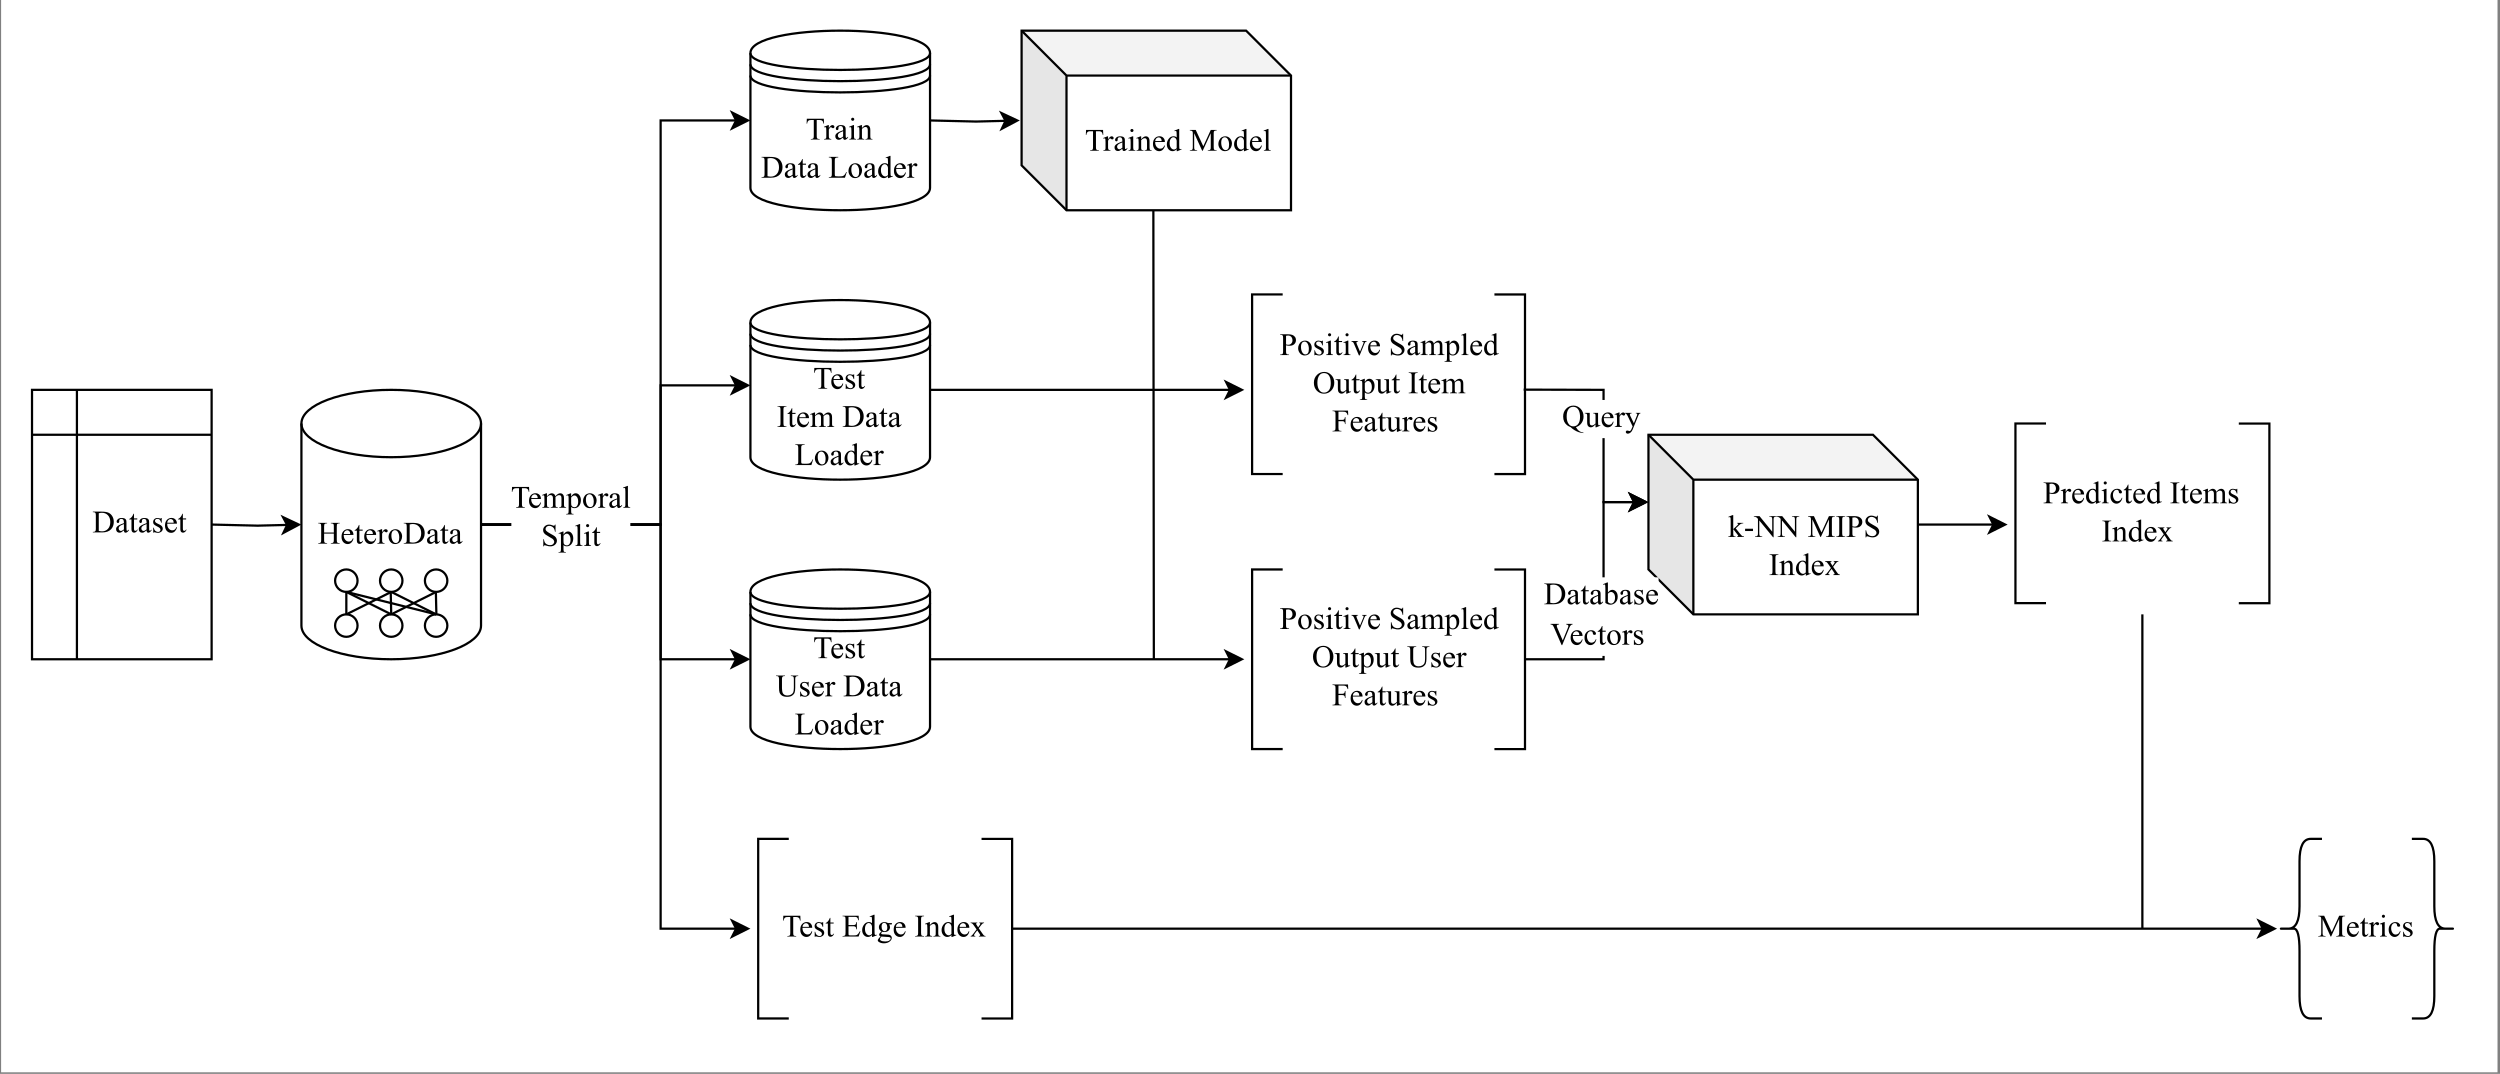 <?xml version="1.0" encoding="UTF-8"?>
<svg xmlns="http://www.w3.org/2000/svg" xmlns:xlink="http://www.w3.org/1999/xlink" width="848.531pt" height="364.477pt" viewBox="0 0 848.531 364.477">
<rect x="0" y="0" width="848.531" height="364.477" fill="#808080" stroke="none"/>
<defs>
<g>
<g id="glyph-0-0">
</g>
<g id="glyph-1-0">
<path d="M 0.188 0 L 0.188 -0.188 L 0.453 -0.188 C 0.742 -0.188 0.953 -0.285 1.078 -0.484 C 1.16 -0.598 1.203 -0.852 1.203 -1.25 L 1.203 -5.812 C 1.203 -6.258 1.148 -6.535 1.047 -6.641 C 0.91 -6.797 0.711 -6.875 0.453 -6.875 L 0.188 -6.875 L 0.188 -7.062 L 3.062 -7.062 C 4.113 -7.062 4.914 -6.941 5.469 -6.703 C 6.02 -6.461 6.461 -6.062 6.797 -5.5 C 7.129 -4.945 7.297 -4.301 7.297 -3.562 C 7.297 -2.582 7 -1.766 6.406 -1.109 C 5.738 -0.367 4.719 0 3.344 0 Z M 2.203 -0.516 C 2.641 -0.41 3.008 -0.359 3.312 -0.359 C 4.113 -0.359 4.781 -0.641 5.312 -1.203 C 5.844 -1.773 6.109 -2.547 6.109 -3.516 C 6.109 -4.492 5.844 -5.266 5.312 -5.828 C 4.781 -6.391 4.098 -6.672 3.266 -6.672 C 2.953 -6.672 2.598 -6.617 2.203 -6.516 Z M 2.203 -0.516 "/>
</g>
<g id="glyph-1-1">
<path d="M 3.031 -0.688 C 2.539 -0.312 2.234 -0.094 2.109 -0.031 C 1.922 0.051 1.723 0.094 1.516 0.094 C 1.18 0.094 0.906 -0.016 0.688 -0.234 C 0.477 -0.461 0.375 -0.758 0.375 -1.125 C 0.375 -1.363 0.426 -1.566 0.531 -1.734 C 0.676 -1.973 0.926 -2.195 1.281 -2.406 C 1.633 -2.613 2.219 -2.863 3.031 -3.156 L 3.031 -3.344 C 3.031 -3.82 2.953 -4.148 2.797 -4.328 C 2.648 -4.504 2.438 -4.594 2.156 -4.594 C 1.938 -4.594 1.758 -4.535 1.625 -4.422 C 1.5 -4.297 1.438 -4.16 1.438 -4.016 L 1.438 -3.703 C 1.438 -3.547 1.395 -3.422 1.312 -3.328 C 1.238 -3.242 1.133 -3.203 1 -3.203 C 0.875 -3.203 0.77 -3.25 0.688 -3.344 C 0.602 -3.438 0.562 -3.562 0.562 -3.719 C 0.562 -4.008 0.711 -4.281 1.016 -4.531 C 1.328 -4.781 1.758 -4.906 2.312 -4.906 C 2.727 -4.906 3.07 -4.836 3.344 -4.703 C 3.551 -4.586 3.703 -4.414 3.797 -4.188 C 3.859 -4.039 3.891 -3.738 3.891 -3.281 L 3.891 -1.656 C 3.891 -1.195 3.898 -0.914 3.922 -0.812 C 3.941 -0.719 3.969 -0.648 4 -0.609 C 4.039 -0.578 4.086 -0.562 4.141 -0.562 C 4.203 -0.562 4.254 -0.57 4.297 -0.594 C 4.367 -0.645 4.508 -0.773 4.719 -0.984 L 4.719 -0.688 C 4.32 -0.164 3.945 0.094 3.594 0.094 C 3.426 0.094 3.289 0.035 3.188 -0.078 C 3.094 -0.203 3.039 -0.406 3.031 -0.688 Z M 3.031 -1.031 L 3.031 -2.844 C 2.508 -2.633 2.172 -2.488 2.016 -2.406 C 1.742 -2.25 1.547 -2.086 1.422 -1.922 C 1.305 -1.754 1.25 -1.57 1.25 -1.375 C 1.25 -1.125 1.32 -0.914 1.469 -0.75 C 1.625 -0.582 1.801 -0.5 2 -0.5 C 2.258 -0.5 2.602 -0.676 3.031 -1.031 Z M 3.031 -1.031 "/>
</g>
<g id="glyph-1-2">
<path d="M 1.719 -6.344 L 1.719 -4.766 L 2.828 -4.766 L 2.828 -4.406 L 1.719 -4.406 L 1.719 -1.312 C 1.719 -1 1.758 -0.789 1.844 -0.688 C 1.938 -0.582 2.051 -0.531 2.188 -0.531 C 2.301 -0.531 2.41 -0.562 2.516 -0.625 C 2.629 -0.695 2.719 -0.805 2.781 -0.953 L 2.984 -0.953 C 2.859 -0.609 2.68 -0.348 2.453 -0.172 C 2.234 -0.004 2.008 0.078 1.781 0.078 C 1.613 0.078 1.453 0.035 1.297 -0.047 C 1.148 -0.141 1.039 -0.27 0.969 -0.438 C 0.895 -0.602 0.859 -0.859 0.859 -1.203 L 0.859 -4.406 L 0.109 -4.406 L 0.109 -4.578 C 0.297 -4.648 0.488 -4.773 0.688 -4.953 C 0.883 -5.141 1.062 -5.363 1.219 -5.625 C 1.301 -5.75 1.414 -5.988 1.562 -6.344 Z M 1.719 -6.344 "/>
</g>
<g id="glyph-1-3">
<path d="M 3.422 -4.906 L 3.422 -3.281 L 3.25 -3.281 C 3.113 -3.789 2.941 -4.141 2.734 -4.328 C 2.523 -4.516 2.266 -4.609 1.953 -4.609 C 1.703 -4.609 1.504 -4.539 1.359 -4.406 C 1.211 -4.281 1.141 -4.141 1.141 -3.984 C 1.141 -3.785 1.191 -3.617 1.297 -3.484 C 1.41 -3.336 1.629 -3.188 1.953 -3.031 L 2.719 -2.656 C 3.426 -2.312 3.781 -1.859 3.781 -1.297 C 3.781 -0.867 3.613 -0.52 3.281 -0.25 C 2.957 0.008 2.594 0.141 2.188 0.141 C 1.895 0.141 1.562 0.086 1.188 -0.016 C 1.07 -0.047 0.977 -0.062 0.906 -0.062 C 0.82 -0.062 0.758 -0.012 0.719 0.078 L 0.547 0.078 L 0.547 -1.625 L 0.719 -1.625 C 0.812 -1.145 0.992 -0.781 1.266 -0.531 C 1.547 -0.281 1.852 -0.156 2.188 -0.156 C 2.426 -0.156 2.617 -0.223 2.766 -0.359 C 2.922 -0.504 3 -0.676 3 -0.875 C 3 -1.113 2.914 -1.316 2.75 -1.484 C 2.582 -1.648 2.242 -1.859 1.734 -2.109 C 1.234 -2.359 0.906 -2.582 0.75 -2.781 C 0.594 -2.977 0.516 -3.227 0.516 -3.531 C 0.516 -3.926 0.648 -4.254 0.922 -4.516 C 1.191 -4.773 1.539 -4.906 1.969 -4.906 C 2.156 -4.906 2.383 -4.867 2.656 -4.797 C 2.832 -4.742 2.945 -4.719 3 -4.719 C 3.062 -4.719 3.109 -4.727 3.141 -4.75 C 3.172 -4.77 3.207 -4.82 3.25 -4.906 Z M 3.422 -4.906 "/>
</g>
<g id="glyph-1-4">
<path d="M 1.141 -2.969 C 1.129 -2.258 1.301 -1.707 1.656 -1.312 C 2 -0.906 2.406 -0.703 2.875 -0.703 C 3.188 -0.703 3.457 -0.785 3.688 -0.953 C 3.914 -1.129 4.109 -1.426 4.266 -1.844 L 4.438 -1.734 C 4.363 -1.266 4.148 -0.832 3.797 -0.438 C 3.441 -0.051 3.004 0.141 2.484 0.141 C 1.91 0.141 1.414 -0.078 1 -0.516 C 0.594 -0.961 0.391 -1.566 0.391 -2.328 C 0.391 -3.141 0.598 -3.773 1.016 -4.234 C 1.441 -4.691 1.969 -4.922 2.594 -4.922 C 3.133 -4.922 3.578 -4.742 3.922 -4.391 C 4.266 -4.035 4.438 -3.562 4.438 -2.969 Z M 1.141 -3.281 L 3.344 -3.281 C 3.32 -3.582 3.285 -3.797 3.234 -3.922 C 3.148 -4.117 3.02 -4.27 2.844 -4.375 C 2.676 -4.488 2.5 -4.547 2.312 -4.547 C 2.02 -4.547 1.758 -4.43 1.531 -4.203 C 1.301 -3.984 1.172 -3.676 1.141 -3.281 Z M 1.141 -3.281 "/>
</g>
<g id="glyph-1-5">
<path d="M 6.172 -7.062 L 6.25 -5.406 L 6.062 -5.406 C 6.02 -5.695 5.969 -5.906 5.906 -6.031 C 5.789 -6.238 5.645 -6.391 5.469 -6.484 C 5.289 -6.578 5.055 -6.625 4.766 -6.625 L 3.766 -6.625 L 3.766 -1.219 C 3.766 -0.789 3.812 -0.52 3.906 -0.406 C 4.039 -0.258 4.242 -0.188 4.516 -0.188 L 4.766 -0.188 L 4.766 0 L 1.766 0 L 1.766 -0.188 L 2.016 -0.188 C 2.316 -0.188 2.531 -0.281 2.656 -0.469 C 2.727 -0.57 2.766 -0.82 2.766 -1.219 L 2.766 -6.625 L 1.922 -6.625 C 1.586 -6.625 1.352 -6.598 1.219 -6.547 C 1.031 -6.484 0.875 -6.359 0.75 -6.172 C 0.625 -5.984 0.547 -5.727 0.516 -5.406 L 0.328 -5.406 L 0.406 -7.062 Z M 6.172 -7.062 "/>
</g>
<g id="glyph-1-6">
<path d="M 1.75 -3.891 C 2.094 -4.242 2.297 -4.445 2.359 -4.5 C 2.516 -4.625 2.68 -4.723 2.859 -4.797 C 3.047 -4.867 3.227 -4.906 3.406 -4.906 C 3.707 -4.906 3.961 -4.816 4.172 -4.641 C 4.391 -4.473 4.535 -4.223 4.609 -3.891 C 4.961 -4.305 5.266 -4.578 5.516 -4.703 C 5.766 -4.836 6.02 -4.906 6.281 -4.906 C 6.531 -4.906 6.754 -4.836 6.953 -4.703 C 7.148 -4.578 7.305 -4.367 7.422 -4.078 C 7.492 -3.879 7.531 -3.562 7.531 -3.125 L 7.531 -1.078 C 7.531 -0.773 7.555 -0.57 7.609 -0.469 C 7.641 -0.383 7.703 -0.316 7.797 -0.266 C 7.891 -0.211 8.039 -0.188 8.25 -0.188 L 8.25 0 L 5.906 0 L 5.906 -0.188 L 6 -0.188 C 6.207 -0.188 6.367 -0.227 6.484 -0.312 C 6.555 -0.363 6.613 -0.453 6.656 -0.578 C 6.664 -0.629 6.672 -0.797 6.672 -1.078 L 6.672 -3.125 C 6.672 -3.52 6.625 -3.797 6.531 -3.953 C 6.395 -4.172 6.176 -4.281 5.875 -4.281 C 5.695 -4.281 5.516 -4.234 5.328 -4.141 C 5.141 -4.055 4.91 -3.891 4.641 -3.641 L 4.641 -1.078 C 4.641 -0.754 4.656 -0.551 4.688 -0.469 C 4.727 -0.383 4.801 -0.316 4.906 -0.266 C 5.008 -0.211 5.18 -0.188 5.422 -0.188 L 5.422 0 L 3.016 0 L 3.016 -0.188 C 3.273 -0.188 3.453 -0.219 3.547 -0.281 C 3.648 -0.344 3.723 -0.438 3.766 -0.562 C 3.773 -0.625 3.781 -0.797 3.781 -1.078 L 3.781 -3.125 C 3.781 -3.52 3.723 -3.801 3.609 -3.969 C 3.461 -4.188 3.25 -4.297 2.969 -4.297 C 2.781 -4.297 2.598 -4.25 2.422 -4.156 C 2.129 -4 1.906 -3.828 1.75 -3.641 L 1.75 -1.078 C 1.75 -0.766 1.77 -0.562 1.812 -0.469 C 1.852 -0.375 1.914 -0.301 2 -0.25 C 2.094 -0.207 2.27 -0.188 2.531 -0.188 L 2.531 0 L 0.172 0 L 0.172 -0.188 C 0.391 -0.188 0.539 -0.207 0.625 -0.25 C 0.707 -0.301 0.77 -0.379 0.812 -0.484 C 0.863 -0.586 0.891 -0.785 0.891 -1.078 L 0.891 -2.906 C 0.891 -3.426 0.875 -3.766 0.844 -3.922 C 0.82 -4.035 0.785 -4.113 0.734 -4.156 C 0.68 -4.195 0.609 -4.219 0.516 -4.219 C 0.422 -4.219 0.305 -4.191 0.172 -4.141 L 0.094 -4.328 L 1.531 -4.906 L 1.75 -4.906 Z M 1.75 -3.891 "/>
</g>
<g id="glyph-1-7">
<path d="M -0.016 -4.297 L 1.453 -4.891 L 1.656 -4.891 L 1.656 -3.781 C 1.906 -4.195 2.148 -4.488 2.391 -4.656 C 2.641 -4.82 2.906 -4.906 3.188 -4.906 C 3.664 -4.906 4.062 -4.719 4.375 -4.344 C 4.77 -3.883 4.969 -3.289 4.969 -2.562 C 4.969 -1.738 4.734 -1.055 4.266 -0.516 C 3.867 -0.078 3.379 0.141 2.797 0.141 C 2.535 0.141 2.312 0.102 2.125 0.031 C 1.988 -0.02 1.832 -0.125 1.656 -0.281 L 1.656 1.172 C 1.656 1.504 1.676 1.711 1.719 1.797 C 1.758 1.891 1.828 1.961 1.922 2.016 C 2.023 2.066 2.207 2.094 2.469 2.094 L 2.469 2.281 L -0.031 2.281 L -0.031 2.094 L 0.094 2.094 C 0.281 2.094 0.441 2.055 0.578 1.984 C 0.648 1.941 0.703 1.879 0.734 1.797 C 0.773 1.711 0.797 1.492 0.797 1.141 L 0.797 -3.359 C 0.797 -3.672 0.781 -3.867 0.75 -3.953 C 0.719 -4.035 0.672 -4.098 0.609 -4.141 C 0.555 -4.18 0.477 -4.203 0.375 -4.203 C 0.289 -4.203 0.18 -4.176 0.047 -4.125 Z M 1.656 -3.469 L 1.656 -1.688 C 1.656 -1.301 1.672 -1.047 1.703 -0.922 C 1.754 -0.723 1.875 -0.547 2.062 -0.391 C 2.25 -0.242 2.488 -0.172 2.781 -0.172 C 3.125 -0.172 3.406 -0.305 3.625 -0.578 C 3.906 -0.93 4.047 -1.426 4.047 -2.062 C 4.047 -2.789 3.883 -3.352 3.562 -3.75 C 3.344 -4.02 3.078 -4.156 2.766 -4.156 C 2.598 -4.156 2.438 -4.113 2.281 -4.031 C 2.156 -3.969 1.945 -3.781 1.656 -3.469 Z M 1.656 -3.469 "/>
</g>
<g id="glyph-1-8">
<path d="M 2.672 -4.906 C 3.391 -4.906 3.969 -4.633 4.406 -4.094 C 4.781 -3.625 4.969 -3.082 4.969 -2.469 C 4.969 -2.039 4.863 -1.609 4.656 -1.172 C 4.445 -0.734 4.16 -0.406 3.797 -0.188 C 3.441 0.027 3.047 0.141 2.609 0.141 C 1.891 0.141 1.316 -0.145 0.891 -0.719 C 0.535 -1.195 0.359 -1.738 0.359 -2.344 C 0.359 -2.781 0.469 -3.211 0.688 -3.641 C 0.906 -4.078 1.191 -4.395 1.547 -4.594 C 1.898 -4.801 2.273 -4.906 2.672 -4.906 Z M 2.5 -4.578 C 2.32 -4.578 2.141 -4.52 1.953 -4.406 C 1.766 -4.301 1.613 -4.109 1.5 -3.828 C 1.383 -3.555 1.328 -3.207 1.328 -2.781 C 1.328 -2.082 1.461 -1.477 1.734 -0.969 C 2.016 -0.469 2.379 -0.219 2.828 -0.219 C 3.172 -0.219 3.453 -0.359 3.672 -0.641 C 3.891 -0.922 4 -1.398 4 -2.078 C 4 -2.922 3.816 -3.586 3.453 -4.078 C 3.203 -4.41 2.883 -4.578 2.5 -4.578 Z M 2.5 -4.578 "/>
</g>
<g id="glyph-1-9">
<path d="M 1.734 -4.906 L 1.734 -3.844 C 2.129 -4.551 2.535 -4.906 2.953 -4.906 C 3.148 -4.906 3.312 -4.848 3.438 -4.734 C 3.562 -4.617 3.625 -4.484 3.625 -4.328 C 3.625 -4.191 3.578 -4.078 3.484 -3.984 C 3.391 -3.891 3.281 -3.844 3.156 -3.844 C 3.039 -3.844 2.906 -3.898 2.75 -4.016 C 2.602 -4.141 2.492 -4.203 2.422 -4.203 C 2.359 -4.203 2.289 -4.172 2.219 -4.109 C 2.062 -3.961 1.898 -3.727 1.734 -3.406 L 1.734 -1.109 C 1.734 -0.848 1.766 -0.648 1.828 -0.516 C 1.867 -0.422 1.945 -0.344 2.062 -0.281 C 2.176 -0.219 2.344 -0.188 2.562 -0.188 L 2.562 0 L 0.125 0 L 0.125 -0.188 C 0.363 -0.188 0.539 -0.223 0.656 -0.297 C 0.75 -0.359 0.812 -0.445 0.844 -0.562 C 0.863 -0.625 0.875 -0.797 0.875 -1.078 L 0.875 -2.922 C 0.875 -3.473 0.859 -3.801 0.828 -3.906 C 0.805 -4.02 0.766 -4.098 0.703 -4.141 C 0.648 -4.191 0.578 -4.219 0.484 -4.219 C 0.379 -4.219 0.258 -4.191 0.125 -4.141 L 0.062 -4.328 L 1.516 -4.906 Z M 1.734 -4.906 "/>
</g>
<g id="glyph-1-10">
<path d="M 1.969 -7.406 L 1.969 -1.078 C 1.969 -0.773 1.988 -0.578 2.031 -0.484 C 2.082 -0.391 2.148 -0.316 2.234 -0.266 C 2.328 -0.211 2.5 -0.188 2.75 -0.188 L 2.75 0 L 0.406 0 L 0.406 -0.188 C 0.625 -0.188 0.77 -0.207 0.844 -0.25 C 0.926 -0.301 0.988 -0.379 1.031 -0.484 C 1.082 -0.586 1.109 -0.785 1.109 -1.078 L 1.109 -5.422 C 1.109 -5.953 1.094 -6.281 1.062 -6.406 C 1.039 -6.531 1.004 -6.613 0.953 -6.656 C 0.898 -6.707 0.832 -6.734 0.75 -6.734 C 0.656 -6.734 0.539 -6.703 0.406 -6.641 L 0.312 -6.828 L 1.734 -7.406 Z M 1.969 -7.406 "/>
</g>
<g id="glyph-1-11">
<path d="M 4.891 -7.234 L 4.891 -4.781 L 4.703 -4.781 C 4.641 -5.25 4.523 -5.625 4.359 -5.906 C 4.203 -6.188 3.973 -6.406 3.672 -6.562 C 3.367 -6.727 3.062 -6.812 2.75 -6.812 C 2.383 -6.812 2.082 -6.703 1.844 -6.484 C 1.613 -6.266 1.5 -6.016 1.5 -5.734 C 1.5 -5.516 1.57 -5.316 1.719 -5.141 C 1.938 -4.879 2.445 -4.531 3.25 -4.094 C 3.914 -3.738 4.367 -3.469 4.609 -3.281 C 4.848 -3.094 5.031 -2.867 5.156 -2.609 C 5.289 -2.348 5.359 -2.078 5.359 -1.797 C 5.359 -1.266 5.148 -0.805 4.734 -0.422 C 4.316 -0.035 3.785 0.156 3.141 0.156 C 2.93 0.156 2.738 0.141 2.562 0.109 C 2.445 0.098 2.219 0.039 1.875 -0.062 C 1.539 -0.176 1.332 -0.234 1.25 -0.234 C 1.156 -0.234 1.082 -0.207 1.031 -0.156 C 0.988 -0.102 0.953 0 0.922 0.156 L 0.734 0.156 L 0.734 -2.266 L 0.922 -2.266 C 1.016 -1.754 1.133 -1.375 1.281 -1.125 C 1.438 -0.875 1.672 -0.664 1.984 -0.5 C 2.305 -0.332 2.656 -0.25 3.031 -0.25 C 3.457 -0.25 3.797 -0.363 4.047 -0.594 C 4.305 -0.82 4.438 -1.094 4.438 -1.406 C 4.438 -1.57 4.383 -1.742 4.281 -1.922 C 4.188 -2.098 4.039 -2.266 3.844 -2.422 C 3.707 -2.523 3.336 -2.742 2.734 -3.078 C 2.129 -3.422 1.695 -3.691 1.438 -3.891 C 1.188 -4.098 0.992 -4.32 0.859 -4.562 C 0.734 -4.801 0.672 -5.07 0.672 -5.375 C 0.672 -5.875 0.863 -6.305 1.25 -6.672 C 1.633 -7.047 2.129 -7.234 2.734 -7.234 C 3.109 -7.234 3.504 -7.141 3.922 -6.953 C 4.117 -6.867 4.258 -6.828 4.344 -6.828 C 4.426 -6.828 4.492 -6.852 4.547 -6.906 C 4.609 -6.957 4.66 -7.066 4.703 -7.234 Z M 4.891 -7.234 "/>
</g>
<g id="glyph-1-12">
<path d="M 1.547 -7.406 C 1.691 -7.406 1.816 -7.352 1.922 -7.25 C 2.023 -7.156 2.078 -7.035 2.078 -6.891 C 2.078 -6.742 2.023 -6.617 1.922 -6.516 C 1.816 -6.41 1.691 -6.359 1.547 -6.359 C 1.398 -6.359 1.273 -6.41 1.172 -6.516 C 1.066 -6.617 1.016 -6.742 1.016 -6.891 C 1.016 -7.035 1.066 -7.156 1.172 -7.25 C 1.273 -7.352 1.398 -7.406 1.547 -7.406 Z M 1.984 -4.906 L 1.984 -1.078 C 1.984 -0.773 2.004 -0.57 2.047 -0.469 C 2.086 -0.375 2.148 -0.301 2.234 -0.25 C 2.316 -0.207 2.473 -0.188 2.703 -0.188 L 2.703 0 L 0.391 0 L 0.391 -0.188 C 0.617 -0.188 0.77 -0.207 0.844 -0.25 C 0.926 -0.301 0.988 -0.379 1.031 -0.484 C 1.082 -0.586 1.109 -0.785 1.109 -1.078 L 1.109 -2.922 C 1.109 -3.43 1.094 -3.766 1.062 -3.922 C 1.039 -4.035 1.004 -4.113 0.953 -4.156 C 0.898 -4.195 0.828 -4.219 0.734 -4.219 C 0.641 -4.219 0.523 -4.191 0.391 -4.141 L 0.312 -4.328 L 1.75 -4.906 Z M 1.984 -4.906 "/>
</g>
<g id="glyph-1-13">
<path d="M 2.188 -3.781 L 5.484 -3.781 L 5.484 -5.812 C 5.484 -6.176 5.457 -6.414 5.406 -6.531 C 5.375 -6.613 5.301 -6.688 5.188 -6.75 C 5.039 -6.832 4.883 -6.875 4.719 -6.875 L 4.469 -6.875 L 4.469 -7.062 L 7.484 -7.062 L 7.484 -6.875 L 7.234 -6.875 C 7.066 -6.875 6.91 -6.832 6.766 -6.75 C 6.648 -6.695 6.57 -6.613 6.531 -6.5 C 6.5 -6.383 6.484 -6.156 6.484 -5.812 L 6.484 -1.25 C 6.484 -0.895 6.504 -0.66 6.547 -0.547 C 6.578 -0.453 6.648 -0.375 6.766 -0.312 C 6.91 -0.227 7.066 -0.188 7.234 -0.188 L 7.484 -0.188 L 7.484 0 L 4.469 0 L 4.469 -0.188 L 4.719 -0.188 C 5 -0.188 5.207 -0.273 5.344 -0.453 C 5.438 -0.555 5.484 -0.82 5.484 -1.25 L 5.484 -3.406 L 2.188 -3.406 L 2.188 -1.25 C 2.188 -0.895 2.211 -0.66 2.266 -0.547 C 2.297 -0.453 2.367 -0.375 2.484 -0.312 C 2.629 -0.227 2.785 -0.188 2.953 -0.188 L 3.203 -0.188 L 3.203 0 L 0.188 0 L 0.188 -0.188 L 0.438 -0.188 C 0.727 -0.188 0.938 -0.273 1.062 -0.453 C 1.145 -0.555 1.188 -0.82 1.188 -1.25 L 1.188 -5.812 C 1.188 -6.176 1.164 -6.414 1.125 -6.531 C 1.094 -6.613 1.02 -6.688 0.906 -6.75 C 0.758 -6.832 0.602 -6.875 0.438 -6.875 L 0.188 -6.875 L 0.188 -7.062 L 3.203 -7.062 L 3.203 -6.875 L 2.953 -6.875 C 2.785 -6.875 2.629 -6.832 2.484 -6.75 C 2.367 -6.695 2.289 -6.613 2.25 -6.5 C 2.207 -6.383 2.188 -6.156 2.188 -5.812 Z M 2.188 -3.781 "/>
</g>
<g id="glyph-1-14">
<path d="M 2.188 -3.312 L 2.188 -1.25 C 2.188 -0.801 2.234 -0.523 2.328 -0.422 C 2.461 -0.266 2.664 -0.188 2.938 -0.188 L 3.203 -0.188 L 3.203 0 L 0.172 0 L 0.172 -0.188 L 0.438 -0.188 C 0.738 -0.188 0.953 -0.285 1.078 -0.484 C 1.148 -0.586 1.188 -0.844 1.188 -1.25 L 1.188 -5.812 C 1.188 -6.258 1.141 -6.535 1.047 -6.641 C 0.91 -6.797 0.707 -6.875 0.438 -6.875 L 0.172 -6.875 L 0.172 -7.062 L 2.766 -7.062 C 3.398 -7.062 3.898 -6.992 4.266 -6.859 C 4.629 -6.734 4.938 -6.516 5.188 -6.203 C 5.438 -5.898 5.562 -5.535 5.562 -5.109 C 5.562 -4.535 5.367 -4.066 4.984 -3.703 C 4.609 -3.336 4.07 -3.156 3.375 -3.156 C 3.207 -3.156 3.023 -3.164 2.828 -3.188 C 2.629 -3.219 2.414 -3.258 2.188 -3.312 Z M 2.188 -3.609 C 2.375 -3.566 2.535 -3.535 2.672 -3.516 C 2.816 -3.504 2.941 -3.5 3.047 -3.5 C 3.398 -3.5 3.707 -3.641 3.969 -3.922 C 4.238 -4.203 4.375 -4.562 4.375 -5 C 4.375 -5.312 4.312 -5.598 4.188 -5.859 C 4.062 -6.117 3.883 -6.312 3.656 -6.438 C 3.426 -6.57 3.164 -6.641 2.875 -6.641 C 2.695 -6.641 2.469 -6.609 2.188 -6.547 Z M 2.188 -3.609 "/>
</g>
<g id="glyph-1-15">
<path d="M 0.094 -4.766 L 2.328 -4.766 L 2.328 -4.578 L 2.188 -4.578 C 2.051 -4.578 1.945 -4.539 1.875 -4.469 C 1.801 -4.406 1.766 -4.32 1.766 -4.219 C 1.766 -4.094 1.801 -3.945 1.875 -3.781 L 2.984 -1.141 L 4.109 -3.875 C 4.18 -4.07 4.219 -4.223 4.219 -4.328 C 4.219 -4.367 4.207 -4.406 4.188 -4.438 C 4.145 -4.488 4.094 -4.523 4.031 -4.547 C 3.977 -4.566 3.859 -4.578 3.672 -4.578 L 3.672 -4.766 L 5.234 -4.766 L 5.234 -4.578 C 5.055 -4.566 4.93 -4.531 4.859 -4.469 C 4.734 -4.363 4.625 -4.191 4.531 -3.953 L 2.844 0.141 L 2.625 0.141 L 0.922 -3.875 C 0.848 -4.062 0.773 -4.195 0.703 -4.281 C 0.629 -4.363 0.539 -4.43 0.438 -4.484 C 0.375 -4.516 0.258 -4.547 0.094 -4.578 Z M 0.094 -4.766 "/>
</g>
<g id="glyph-1-16">
</g>
<g id="glyph-1-17">
<path d="M 3.703 -0.531 C 3.473 -0.289 3.242 -0.117 3.016 -0.016 C 2.797 0.086 2.555 0.141 2.297 0.141 C 1.773 0.141 1.32 -0.07 0.938 -0.5 C 0.551 -0.938 0.359 -1.5 0.359 -2.188 C 0.359 -2.875 0.57 -3.5 1 -4.062 C 1.426 -4.633 1.977 -4.922 2.656 -4.922 C 3.082 -4.922 3.43 -4.785 3.703 -4.516 L 3.703 -5.406 C 3.703 -5.945 3.688 -6.281 3.656 -6.406 C 3.633 -6.531 3.594 -6.613 3.531 -6.656 C 3.477 -6.707 3.41 -6.734 3.328 -6.734 C 3.242 -6.734 3.125 -6.703 2.969 -6.641 L 2.906 -6.828 L 4.328 -7.406 L 4.562 -7.406 L 4.562 -1.891 C 4.562 -1.328 4.57 -0.984 4.594 -0.859 C 4.625 -0.742 4.664 -0.66 4.719 -0.609 C 4.781 -0.555 4.848 -0.531 4.922 -0.531 C 5.016 -0.531 5.141 -0.562 5.297 -0.625 L 5.359 -0.438 L 3.938 0.141 L 3.703 0.141 Z M 3.703 -0.906 L 3.703 -3.359 C 3.68 -3.598 3.617 -3.812 3.516 -4 C 3.41 -4.195 3.27 -4.344 3.094 -4.438 C 2.926 -4.539 2.758 -4.594 2.594 -4.594 C 2.289 -4.594 2.02 -4.457 1.781 -4.188 C 1.469 -3.82 1.312 -3.289 1.312 -2.594 C 1.312 -1.895 1.461 -1.359 1.766 -0.984 C 2.066 -0.609 2.406 -0.422 2.781 -0.422 C 3.102 -0.422 3.41 -0.582 3.703 -0.906 Z M 3.703 -0.906 "/>
</g>
<g id="glyph-1-18">
<path d="M 3.906 -7.234 C 4.82 -7.234 5.613 -6.883 6.281 -6.188 C 6.957 -5.488 7.297 -4.617 7.297 -3.578 C 7.297 -2.504 6.957 -1.613 6.281 -0.906 C 5.602 -0.195 4.781 0.156 3.812 0.156 C 2.844 0.156 2.023 -0.188 1.359 -0.875 C 0.703 -1.562 0.375 -2.457 0.375 -3.562 C 0.375 -4.676 0.754 -5.594 1.516 -6.312 C 2.18 -6.926 2.977 -7.234 3.906 -7.234 Z M 3.797 -6.844 C 3.172 -6.844 2.664 -6.609 2.281 -6.141 C 1.801 -5.555 1.562 -4.703 1.562 -3.578 C 1.562 -2.422 1.812 -1.535 2.312 -0.922 C 2.688 -0.441 3.188 -0.203 3.812 -0.203 C 4.469 -0.203 5.016 -0.461 5.453 -0.984 C 5.891 -1.504 6.109 -2.32 6.109 -3.438 C 6.109 -4.645 5.867 -5.547 5.391 -6.141 C 5.004 -6.609 4.473 -6.844 3.797 -6.844 Z M 3.797 -6.844 "/>
</g>
<g id="glyph-1-19">
<path d="M 4.516 -4.766 L 4.516 -1.875 C 4.516 -1.32 4.523 -0.984 4.547 -0.859 C 4.578 -0.742 4.617 -0.66 4.672 -0.609 C 4.734 -0.555 4.801 -0.531 4.875 -0.531 C 4.988 -0.531 5.113 -0.562 5.25 -0.625 L 5.312 -0.438 L 3.891 0.141 L 3.656 0.141 L 3.656 -0.859 C 3.25 -0.422 2.938 -0.145 2.719 -0.031 C 2.5 0.082 2.27 0.141 2.031 0.141 C 1.77 0.141 1.539 0.066 1.344 -0.078 C 1.145 -0.234 1.004 -0.43 0.922 -0.672 C 0.848 -0.922 0.812 -1.27 0.812 -1.719 L 0.812 -3.844 C 0.812 -4.07 0.785 -4.227 0.734 -4.312 C 0.691 -4.395 0.625 -4.457 0.531 -4.5 C 0.438 -4.551 0.266 -4.578 0.016 -4.578 L 0.016 -4.766 L 1.688 -4.766 L 1.688 -1.578 C 1.688 -1.129 1.758 -0.836 1.906 -0.703 C 2.062 -0.566 2.25 -0.5 2.469 -0.5 C 2.625 -0.5 2.797 -0.547 2.984 -0.641 C 3.172 -0.734 3.395 -0.91 3.656 -1.172 L 3.656 -3.875 C 3.656 -4.145 3.602 -4.328 3.5 -4.422 C 3.406 -4.516 3.203 -4.566 2.891 -4.578 L 2.891 -4.766 Z M 4.516 -4.766 "/>
</g>
<g id="glyph-1-20">
<path d="M 3.297 -0.188 L 3.297 0 L 0.266 0 L 0.266 -0.188 L 0.516 -0.188 C 0.805 -0.188 1.02 -0.273 1.156 -0.453 C 1.238 -0.555 1.281 -0.82 1.281 -1.25 L 1.281 -5.812 C 1.281 -6.176 1.254 -6.414 1.203 -6.531 C 1.172 -6.613 1.102 -6.688 1 -6.75 C 0.844 -6.832 0.68 -6.875 0.516 -6.875 L 0.266 -6.875 L 0.266 -7.062 L 3.297 -7.062 L 3.297 -6.875 L 3.031 -6.875 C 2.75 -6.875 2.539 -6.789 2.406 -6.625 C 2.32 -6.508 2.281 -6.238 2.281 -5.812 L 2.281 -1.25 C 2.281 -0.895 2.301 -0.66 2.344 -0.547 C 2.375 -0.453 2.445 -0.375 2.562 -0.312 C 2.707 -0.227 2.863 -0.188 3.031 -0.188 Z M 3.297 -0.188 "/>
</g>
<g id="glyph-1-21">
<path d="M 2.188 -6.688 L 2.188 -3.906 L 3.469 -3.906 C 3.758 -3.906 3.973 -3.969 4.109 -4.094 C 4.254 -4.227 4.348 -4.488 4.391 -4.875 L 4.578 -4.875 L 4.578 -2.484 L 4.391 -2.484 C 4.391 -2.754 4.352 -2.953 4.281 -3.078 C 4.219 -3.211 4.125 -3.312 4 -3.375 C 3.883 -3.438 3.707 -3.469 3.469 -3.469 L 2.188 -3.469 L 2.188 -1.25 C 2.188 -0.895 2.207 -0.66 2.25 -0.547 C 2.281 -0.453 2.352 -0.375 2.469 -0.312 C 2.625 -0.227 2.785 -0.188 2.953 -0.188 L 3.203 -0.188 L 3.203 0 L 0.172 0 L 0.172 -0.188 L 0.422 -0.188 C 0.711 -0.188 0.926 -0.273 1.062 -0.453 C 1.145 -0.555 1.188 -0.82 1.188 -1.25 L 1.188 -5.812 C 1.188 -6.176 1.16 -6.414 1.109 -6.531 C 1.078 -6.613 1.008 -6.688 0.906 -6.75 C 0.75 -6.832 0.586 -6.875 0.422 -6.875 L 0.172 -6.875 L 0.172 -7.062 L 5.438 -7.062 L 5.5 -5.516 L 5.312 -5.516 C 5.219 -5.848 5.109 -6.086 4.984 -6.234 C 4.867 -6.391 4.723 -6.504 4.547 -6.578 C 4.379 -6.648 4.109 -6.688 3.734 -6.688 Z M 2.188 -6.688 "/>
</g>
<g id="glyph-1-22">
<path d="M 5.094 -6.875 L 5.094 -7.062 L 7.594 -7.062 L 7.594 -6.875 L 7.328 -6.875 C 7.047 -6.875 6.832 -6.758 6.688 -6.531 C 6.613 -6.414 6.578 -6.164 6.578 -5.781 L 6.578 -2.906 C 6.578 -2.195 6.504 -1.645 6.359 -1.25 C 6.223 -0.863 5.945 -0.531 5.531 -0.25 C 5.125 0.027 4.566 0.172 3.859 0.172 C 3.086 0.172 2.5 0.035 2.094 -0.234 C 1.695 -0.504 1.414 -0.863 1.25 -1.312 C 1.133 -1.625 1.078 -2.203 1.078 -3.047 L 1.078 -5.812 C 1.078 -6.25 1.016 -6.535 0.891 -6.672 C 0.773 -6.805 0.586 -6.875 0.328 -6.875 L 0.062 -6.875 L 0.062 -7.062 L 3.109 -7.062 L 3.109 -6.875 L 2.844 -6.875 C 2.551 -6.875 2.344 -6.781 2.219 -6.594 C 2.125 -6.469 2.078 -6.207 2.078 -5.812 L 2.078 -2.734 C 2.078 -2.461 2.102 -2.148 2.156 -1.797 C 2.207 -1.441 2.297 -1.164 2.422 -0.969 C 2.555 -0.77 2.75 -0.602 3 -0.469 C 3.25 -0.344 3.555 -0.281 3.922 -0.281 C 4.379 -0.281 4.789 -0.379 5.156 -0.578 C 5.52 -0.785 5.77 -1.047 5.906 -1.359 C 6.039 -1.672 6.109 -2.203 6.109 -2.953 L 6.109 -5.812 C 6.109 -6.258 6.062 -6.535 5.969 -6.641 C 5.832 -6.797 5.629 -6.875 5.359 -6.875 Z M 5.094 -6.875 "/>
</g>
<g id="glyph-1-23">
<path d="M 4.391 -1.812 C 4.254 -1.188 4 -0.703 3.625 -0.359 C 3.25 -0.023 2.836 0.141 2.391 0.141 C 1.848 0.141 1.375 -0.082 0.969 -0.531 C 0.562 -0.988 0.359 -1.602 0.359 -2.375 C 0.359 -3.125 0.582 -3.734 1.031 -4.203 C 1.477 -4.672 2.016 -4.906 2.641 -4.906 C 3.109 -4.906 3.492 -4.781 3.797 -4.531 C 4.098 -4.289 4.25 -4.035 4.25 -3.766 C 4.25 -3.629 4.207 -3.52 4.125 -3.438 C 4.039 -3.363 3.922 -3.328 3.766 -3.328 C 3.555 -3.328 3.398 -3.391 3.297 -3.516 C 3.242 -3.586 3.207 -3.727 3.188 -3.938 C 3.164 -4.145 3.094 -4.301 2.969 -4.406 C 2.852 -4.508 2.688 -4.562 2.469 -4.562 C 2.125 -4.562 1.844 -4.43 1.625 -4.172 C 1.344 -3.836 1.203 -3.391 1.203 -2.828 C 1.203 -2.254 1.344 -1.75 1.625 -1.312 C 1.906 -0.883 2.285 -0.672 2.766 -0.672 C 3.098 -0.672 3.398 -0.785 3.672 -1.016 C 3.867 -1.172 4.055 -1.461 4.234 -1.891 Z M 4.391 -1.812 "/>
</g>
<g id="glyph-1-24">
<path d="M 1.719 -3.906 C 2.281 -4.57 2.816 -4.906 3.328 -4.906 C 3.586 -4.906 3.812 -4.836 4 -4.703 C 4.188 -4.578 4.332 -4.367 4.438 -4.078 C 4.52 -3.867 4.562 -3.547 4.562 -3.109 L 4.562 -1.078 C 4.562 -0.773 4.582 -0.57 4.625 -0.469 C 4.664 -0.375 4.727 -0.301 4.812 -0.25 C 4.895 -0.207 5.051 -0.188 5.281 -0.188 L 5.281 0 L 2.922 0 L 2.922 -0.188 L 3.031 -0.188 C 3.25 -0.188 3.398 -0.219 3.484 -0.281 C 3.578 -0.352 3.641 -0.457 3.672 -0.594 C 3.691 -0.645 3.703 -0.805 3.703 -1.078 L 3.703 -3.031 C 3.703 -3.469 3.645 -3.781 3.531 -3.969 C 3.414 -4.164 3.223 -4.266 2.953 -4.266 C 2.547 -4.266 2.133 -4.039 1.719 -3.594 L 1.719 -1.078 C 1.719 -0.754 1.738 -0.555 1.781 -0.484 C 1.832 -0.379 1.898 -0.301 1.984 -0.25 C 2.066 -0.207 2.238 -0.188 2.5 -0.188 L 2.5 0 L 0.141 0 L 0.141 -0.188 L 0.25 -0.188 C 0.488 -0.188 0.648 -0.25 0.734 -0.375 C 0.816 -0.5 0.859 -0.734 0.859 -1.078 L 0.859 -2.844 C 0.859 -3.414 0.844 -3.766 0.812 -3.891 C 0.789 -4.016 0.754 -4.098 0.703 -4.141 C 0.648 -4.191 0.578 -4.219 0.484 -4.219 C 0.391 -4.219 0.273 -4.191 0.141 -4.141 L 0.062 -4.328 L 1.5 -4.906 L 1.719 -4.906 Z M 1.719 -3.906 "/>
</g>
<g id="glyph-1-25">
<path d="M 0.141 -4.766 L 2.391 -4.766 L 2.391 -4.578 C 2.242 -4.578 2.141 -4.551 2.078 -4.5 C 2.023 -4.457 2 -4.395 2 -4.312 C 2 -4.227 2.062 -4.098 2.188 -3.922 C 2.219 -3.867 2.273 -3.785 2.359 -3.672 L 2.688 -3.125 L 3.078 -3.672 C 3.328 -4.016 3.453 -4.227 3.453 -4.312 C 3.453 -4.383 3.422 -4.445 3.359 -4.5 C 3.305 -4.551 3.211 -4.578 3.078 -4.578 L 3.078 -4.766 L 4.703 -4.766 L 4.703 -4.578 C 4.523 -4.566 4.375 -4.52 4.25 -4.438 C 4.082 -4.32 3.852 -4.066 3.562 -3.672 L 2.906 -2.797 L 4.094 -1.094 C 4.383 -0.664 4.594 -0.41 4.719 -0.328 C 4.844 -0.242 5.004 -0.195 5.203 -0.188 L 5.203 0 L 2.953 0 L 2.953 -0.188 C 3.109 -0.188 3.227 -0.223 3.312 -0.297 C 3.383 -0.336 3.422 -0.398 3.422 -0.484 C 3.422 -0.566 3.305 -0.77 3.078 -1.094 L 2.391 -2.109 L 1.625 -1.094 C 1.383 -0.77 1.266 -0.582 1.266 -0.531 C 1.266 -0.445 1.301 -0.367 1.375 -0.297 C 1.457 -0.234 1.578 -0.195 1.734 -0.188 L 1.734 0 L 0.172 0 L 0.172 -0.188 C 0.297 -0.207 0.406 -0.25 0.5 -0.312 C 0.633 -0.414 0.859 -0.676 1.172 -1.094 L 2.172 -2.422 L 1.266 -3.734 C 1.004 -4.109 0.801 -4.344 0.656 -4.438 C 0.52 -4.531 0.348 -4.578 0.141 -4.578 Z M 0.141 -4.766 "/>
</g>
<g id="glyph-1-26">
<path d="M 4.359 0 L 1.641 -5.953 L 1.641 -1.219 C 1.641 -0.789 1.688 -0.52 1.781 -0.406 C 1.906 -0.258 2.109 -0.188 2.391 -0.188 L 2.641 -0.188 L 2.641 0 L 0.172 0 L 0.172 -0.188 L 0.422 -0.188 C 0.723 -0.188 0.938 -0.281 1.062 -0.469 C 1.133 -0.57 1.172 -0.82 1.172 -1.219 L 1.172 -5.844 C 1.172 -6.156 1.141 -6.379 1.078 -6.516 C 1.023 -6.617 0.93 -6.703 0.797 -6.766 C 0.672 -6.836 0.461 -6.875 0.172 -6.875 L 0.172 -7.062 L 2.172 -7.062 L 4.734 -1.531 L 7.266 -7.062 L 9.266 -7.062 L 9.266 -6.875 L 9.016 -6.875 C 8.711 -6.875 8.5 -6.785 8.375 -6.609 C 8.301 -6.492 8.266 -6.238 8.266 -5.844 L 8.266 -1.219 C 8.266 -0.789 8.312 -0.52 8.406 -0.406 C 8.539 -0.258 8.742 -0.188 9.016 -0.188 L 9.266 -0.188 L 9.266 0 L 6.266 0 L 6.266 -0.188 L 6.516 -0.188 C 6.816 -0.188 7.031 -0.281 7.156 -0.469 C 7.227 -0.57 7.266 -0.82 7.266 -1.219 L 7.266 -5.953 L 4.531 0 Z M 4.359 0 "/>
</g>
<g id="glyph-1-27">
<path d="M 1.75 -7.406 L 1.75 -2.656 L 2.953 -3.766 C 3.211 -4.004 3.363 -4.156 3.406 -4.219 C 3.438 -4.258 3.453 -4.301 3.453 -4.344 C 3.453 -4.406 3.422 -4.461 3.359 -4.516 C 3.305 -4.566 3.211 -4.598 3.078 -4.609 L 3.078 -4.766 L 5.156 -4.766 L 5.156 -4.609 C 4.863 -4.598 4.625 -4.551 4.438 -4.469 C 4.25 -4.395 4.039 -4.254 3.812 -4.047 L 2.594 -2.922 L 3.812 -1.375 C 4.156 -0.945 4.383 -0.676 4.5 -0.562 C 4.664 -0.395 4.812 -0.285 4.938 -0.234 C 5.031 -0.203 5.188 -0.188 5.406 -0.188 L 5.406 0 L 3.078 0 L 3.078 -0.188 C 3.211 -0.188 3.301 -0.203 3.344 -0.234 C 3.395 -0.273 3.422 -0.332 3.422 -0.406 C 3.422 -0.477 3.348 -0.602 3.203 -0.781 L 1.75 -2.656 L 1.75 -1.078 C 1.75 -0.766 1.77 -0.555 1.812 -0.453 C 1.852 -0.359 1.91 -0.289 1.984 -0.25 C 2.066 -0.207 2.242 -0.188 2.516 -0.188 L 2.516 0 L 0.094 0 L 0.094 -0.188 C 0.332 -0.188 0.516 -0.219 0.641 -0.281 C 0.711 -0.312 0.766 -0.367 0.797 -0.453 C 0.848 -0.566 0.875 -0.766 0.875 -1.047 L 0.875 -5.391 C 0.875 -5.941 0.863 -6.281 0.844 -6.406 C 0.82 -6.531 0.781 -6.613 0.719 -6.656 C 0.664 -6.707 0.594 -6.734 0.5 -6.734 C 0.426 -6.734 0.316 -6.703 0.172 -6.641 L 0.094 -6.828 L 1.5 -7.406 Z M 1.75 -7.406 "/>
</g>
<g id="glyph-1-28">
<path d="M 0.438 -2.781 L 3.125 -2.781 L 3.125 -2 L 0.438 -2 Z M 0.438 -2.781 "/>
</g>
<g id="glyph-1-29">
<path d="M -0.141 -7.062 L 1.781 -7.062 L 6.094 -1.766 L 6.094 -5.844 C 6.094 -6.281 6.047 -6.551 5.953 -6.656 C 5.828 -6.801 5.625 -6.875 5.344 -6.875 L 5.094 -6.875 L 5.094 -7.062 L 7.562 -7.062 L 7.562 -6.875 L 7.312 -6.875 C 7.008 -6.875 6.797 -6.785 6.672 -6.609 C 6.598 -6.492 6.562 -6.238 6.562 -5.844 L 6.562 0.109 L 6.375 0.109 L 1.703 -5.578 L 1.703 -1.219 C 1.703 -0.789 1.75 -0.52 1.844 -0.406 C 1.977 -0.258 2.18 -0.188 2.453 -0.188 L 2.703 -0.188 L 2.703 0 L 0.25 0 L 0.25 -0.188 L 0.5 -0.188 C 0.801 -0.188 1.016 -0.281 1.141 -0.469 C 1.211 -0.57 1.25 -0.82 1.25 -1.219 L 1.25 -6.141 C 1.039 -6.379 0.883 -6.535 0.781 -6.609 C 0.676 -6.691 0.52 -6.766 0.312 -6.828 C 0.219 -6.859 0.066 -6.875 -0.141 -6.875 Z M -0.141 -7.062 "/>
</g>
<g id="glyph-1-30">
<path d="M 1.641 -3.953 C 2.098 -4.586 2.598 -4.906 3.141 -4.906 C 3.629 -4.906 4.055 -4.695 4.422 -4.281 C 4.785 -3.863 4.969 -3.289 4.969 -2.562 C 4.969 -1.719 4.688 -1.035 4.125 -0.516 C 3.633 -0.078 3.094 0.141 2.5 0.141 C 2.227 0.141 1.945 0.094 1.656 0 C 1.375 -0.102 1.082 -0.254 0.781 -0.453 L 0.781 -5.406 C 0.781 -5.945 0.766 -6.281 0.734 -6.406 C 0.711 -6.531 0.672 -6.613 0.609 -6.656 C 0.555 -6.707 0.488 -6.734 0.406 -6.734 C 0.312 -6.734 0.191 -6.703 0.047 -6.641 L -0.031 -6.828 L 1.406 -7.406 L 1.641 -7.406 Z M 1.641 -3.609 L 1.641 -0.766 C 1.816 -0.586 2 -0.453 2.188 -0.359 C 2.375 -0.273 2.566 -0.234 2.766 -0.234 C 3.086 -0.234 3.383 -0.406 3.656 -0.75 C 3.926 -1.102 4.062 -1.609 4.062 -2.266 C 4.062 -2.879 3.926 -3.348 3.656 -3.672 C 3.383 -4.004 3.07 -4.172 2.719 -4.172 C 2.539 -4.172 2.359 -4.125 2.172 -4.031 C 2.035 -3.957 1.859 -3.816 1.641 -3.609 Z M 1.641 -3.609 "/>
</g>
<g id="glyph-1-31">
<path d="M 7.578 -7.062 L 7.578 -6.875 C 7.328 -6.832 7.141 -6.754 7.016 -6.641 C 6.828 -6.461 6.66 -6.203 6.516 -5.859 L 4.047 0.156 L 3.859 0.156 L 1.219 -5.938 C 1.082 -6.25 0.984 -6.438 0.922 -6.5 C 0.836 -6.613 0.734 -6.695 0.609 -6.75 C 0.484 -6.812 0.312 -6.852 0.094 -6.875 L 0.094 -7.062 L 2.984 -7.062 L 2.984 -6.875 C 2.648 -6.844 2.438 -6.785 2.344 -6.703 C 2.25 -6.629 2.203 -6.531 2.203 -6.406 C 2.203 -6.227 2.281 -5.957 2.438 -5.594 L 4.234 -1.438 L 5.906 -5.531 C 6.07 -5.938 6.156 -6.219 6.156 -6.375 C 6.156 -6.477 6.102 -6.57 6 -6.656 C 5.895 -6.75 5.723 -6.816 5.484 -6.859 C 5.473 -6.859 5.445 -6.863 5.406 -6.875 L 5.406 -7.062 Z M 7.578 -7.062 "/>
</g>
<g id="glyph-1-32">
<path d="M 4.703 0.078 C 5.055 0.691 5.438 1.141 5.844 1.422 C 6.258 1.711 6.727 1.879 7.25 1.922 L 7.25 2.094 C 6.77 2.07 6.254 1.973 5.703 1.797 C 5.16 1.617 4.645 1.375 4.156 1.062 C 3.676 0.758 3.258 0.43 2.906 0.078 C 2.406 -0.117 2.008 -0.332 1.719 -0.562 C 1.289 -0.895 0.957 -1.305 0.719 -1.797 C 0.488 -2.297 0.375 -2.879 0.375 -3.547 C 0.375 -4.598 0.711 -5.473 1.391 -6.172 C 2.078 -6.879 2.91 -7.234 3.891 -7.234 C 4.805 -7.234 5.602 -6.879 6.281 -6.172 C 6.957 -5.473 7.297 -4.594 7.297 -3.531 C 7.297 -2.664 7.055 -1.906 6.578 -1.25 C 6.098 -0.594 5.473 -0.148 4.703 0.078 Z M 3.828 -6.828 C 3.191 -6.828 2.68 -6.602 2.297 -6.156 C 1.805 -5.582 1.562 -4.711 1.562 -3.547 C 1.562 -2.398 1.812 -1.52 2.312 -0.906 C 2.688 -0.426 3.191 -0.188 3.828 -0.188 C 4.473 -0.188 5 -0.426 5.406 -0.906 C 5.875 -1.469 6.109 -2.297 6.109 -3.391 C 6.109 -4.234 5.977 -4.945 5.719 -5.531 C 5.52 -5.977 5.254 -6.305 4.922 -6.516 C 4.598 -6.723 4.234 -6.828 3.828 -6.828 Z M 3.828 -6.828 "/>
</g>
<g id="glyph-1-33">
<path d="M 0.062 -4.766 L 2.281 -4.766 L 2.281 -4.578 L 2.172 -4.578 C 2.016 -4.578 1.895 -4.539 1.812 -4.469 C 1.738 -4.406 1.703 -4.32 1.703 -4.219 C 1.703 -4.082 1.758 -3.895 1.875 -3.656 L 3.047 -1.25 L 4.109 -3.891 C 4.172 -4.035 4.203 -4.176 4.203 -4.312 C 4.203 -4.375 4.188 -4.422 4.156 -4.453 C 4.133 -4.492 4.094 -4.523 4.031 -4.547 C 3.969 -4.566 3.863 -4.578 3.719 -4.578 L 3.719 -4.766 L 5.266 -4.766 L 5.266 -4.578 C 5.141 -4.566 5.039 -4.539 4.969 -4.5 C 4.906 -4.457 4.832 -4.379 4.75 -4.266 C 4.719 -4.211 4.656 -4.078 4.562 -3.859 L 2.625 0.906 C 2.438 1.363 2.191 1.707 1.891 1.938 C 1.586 2.176 1.297 2.297 1.016 2.297 C 0.805 2.297 0.633 2.238 0.5 2.125 C 0.375 2.008 0.312 1.875 0.312 1.719 C 0.312 1.57 0.359 1.453 0.453 1.359 C 0.547 1.273 0.676 1.234 0.844 1.234 C 0.957 1.234 1.113 1.27 1.312 1.344 C 1.445 1.395 1.535 1.422 1.578 1.422 C 1.68 1.422 1.789 1.367 1.906 1.266 C 2.031 1.16 2.156 0.953 2.281 0.641 L 2.625 -0.188 L 0.906 -3.781 C 0.852 -3.895 0.77 -4.031 0.656 -4.188 C 0.57 -4.312 0.504 -4.395 0.453 -4.438 C 0.367 -4.488 0.238 -4.535 0.062 -4.578 Z M 0.062 -4.766 "/>
</g>
<g id="glyph-1-34">
<path d="M 2.234 -6.688 L 2.234 -3.891 L 3.781 -3.891 C 4.188 -3.891 4.457 -3.945 4.594 -4.062 C 4.77 -4.227 4.867 -4.508 4.891 -4.906 L 5.078 -4.906 L 5.078 -2.453 L 4.891 -2.453 C 4.836 -2.797 4.789 -3.016 4.75 -3.109 C 4.688 -3.234 4.582 -3.328 4.438 -3.391 C 4.289 -3.461 4.07 -3.5 3.781 -3.5 L 2.234 -3.5 L 2.234 -1.172 C 2.234 -0.859 2.242 -0.664 2.266 -0.594 C 2.297 -0.531 2.344 -0.477 2.406 -0.438 C 2.477 -0.406 2.613 -0.391 2.812 -0.391 L 4.016 -0.391 C 4.41 -0.391 4.695 -0.414 4.875 -0.469 C 5.062 -0.52 5.238 -0.629 5.406 -0.797 C 5.625 -1.016 5.844 -1.336 6.062 -1.766 L 6.281 -1.766 L 5.672 0 L 0.219 0 L 0.219 -0.188 L 0.469 -0.188 C 0.633 -0.188 0.789 -0.227 0.938 -0.312 C 1.051 -0.363 1.129 -0.445 1.172 -0.562 C 1.211 -0.676 1.234 -0.906 1.234 -1.25 L 1.234 -5.844 C 1.234 -6.289 1.188 -6.566 1.094 -6.672 C 0.969 -6.805 0.758 -6.875 0.469 -6.875 L 0.219 -6.875 L 0.219 -7.062 L 5.672 -7.062 L 5.75 -5.516 L 5.547 -5.516 C 5.473 -5.891 5.391 -6.145 5.297 -6.281 C 5.203 -6.426 5.07 -6.535 4.906 -6.609 C 4.758 -6.66 4.516 -6.688 4.172 -6.688 Z M 2.234 -6.688 "/>
</g>
<g id="glyph-1-35">
<path d="M 1.609 -1.734 C 1.316 -1.879 1.094 -2.078 0.938 -2.328 C 0.781 -2.586 0.703 -2.875 0.703 -3.188 C 0.703 -3.656 0.879 -4.055 1.234 -4.391 C 1.586 -4.734 2.047 -4.906 2.609 -4.906 C 3.055 -4.906 3.445 -4.797 3.781 -4.578 L 4.797 -4.578 C 4.941 -4.578 5.023 -4.57 5.047 -4.562 C 5.078 -4.551 5.098 -4.535 5.109 -4.516 C 5.129 -4.484 5.141 -4.43 5.141 -4.359 C 5.141 -4.266 5.129 -4.203 5.109 -4.172 C 5.098 -4.148 5.078 -4.133 5.047 -4.125 C 5.023 -4.113 4.941 -4.109 4.797 -4.109 L 4.172 -4.109 C 4.367 -3.859 4.469 -3.539 4.469 -3.156 C 4.469 -2.707 4.297 -2.32 3.953 -2 C 3.617 -1.688 3.164 -1.531 2.594 -1.531 C 2.352 -1.531 2.109 -1.566 1.859 -1.641 C 1.711 -1.504 1.609 -1.383 1.547 -1.281 C 1.492 -1.188 1.469 -1.109 1.469 -1.047 C 1.469 -0.984 1.492 -0.922 1.547 -0.859 C 1.609 -0.805 1.723 -0.77 1.891 -0.75 C 1.992 -0.738 2.238 -0.727 2.625 -0.719 C 3.344 -0.695 3.805 -0.672 4.016 -0.641 C 4.336 -0.598 4.594 -0.477 4.781 -0.281 C 4.977 -0.082 5.078 0.156 5.078 0.438 C 5.078 0.832 4.895 1.203 4.531 1.547 C 3.988 2.047 3.281 2.297 2.406 2.297 C 1.738 2.297 1.172 2.145 0.703 1.844 C 0.441 1.676 0.312 1.5 0.312 1.312 C 0.312 1.227 0.332 1.145 0.375 1.062 C 0.438 0.926 0.555 0.742 0.734 0.516 C 0.766 0.484 0.941 0.297 1.266 -0.047 C 1.086 -0.148 0.961 -0.242 0.891 -0.328 C 0.816 -0.41 0.781 -0.508 0.781 -0.625 C 0.781 -0.738 0.828 -0.879 0.922 -1.047 C 1.023 -1.211 1.254 -1.441 1.609 -1.734 Z M 2.516 -4.656 C 2.254 -4.656 2.035 -4.551 1.859 -4.344 C 1.691 -4.145 1.609 -3.832 1.609 -3.406 C 1.609 -2.863 1.727 -2.441 1.969 -2.141 C 2.145 -1.91 2.375 -1.797 2.656 -1.797 C 2.914 -1.797 3.129 -1.895 3.297 -2.094 C 3.473 -2.289 3.562 -2.598 3.562 -3.016 C 3.562 -3.566 3.441 -4 3.203 -4.312 C 3.023 -4.539 2.797 -4.656 2.516 -4.656 Z M 1.562 0 C 1.395 0.176 1.27 0.336 1.188 0.484 C 1.102 0.641 1.062 0.785 1.062 0.922 C 1.062 1.086 1.16 1.234 1.359 1.359 C 1.711 1.566 2.219 1.672 2.875 1.672 C 3.5 1.672 3.957 1.562 4.25 1.344 C 4.551 1.125 4.703 0.891 4.703 0.641 C 4.703 0.461 4.613 0.332 4.438 0.25 C 4.25 0.176 3.891 0.133 3.359 0.125 C 2.578 0.102 1.977 0.062 1.562 0 Z M 1.562 0 "/>
</g>
<g id="glyph-1-36">
<path d="M 6.125 -1.953 L 6.297 -1.922 L 5.688 0 L 0.219 0 L 0.219 -0.188 L 0.484 -0.188 C 0.773 -0.188 0.988 -0.285 1.125 -0.484 C 1.195 -0.598 1.234 -0.852 1.234 -1.25 L 1.234 -5.812 C 1.234 -6.258 1.18 -6.535 1.078 -6.641 C 0.941 -6.797 0.742 -6.875 0.484 -6.875 L 0.219 -6.875 L 0.219 -7.062 L 3.406 -7.062 L 3.406 -6.875 C 3.031 -6.875 2.766 -6.836 2.609 -6.766 C 2.461 -6.691 2.363 -6.598 2.312 -6.484 C 2.258 -6.379 2.234 -6.117 2.234 -5.703 L 2.234 -1.25 C 2.234 -0.969 2.258 -0.77 2.312 -0.656 C 2.352 -0.582 2.414 -0.531 2.5 -0.5 C 2.594 -0.469 2.863 -0.453 3.312 -0.453 L 3.828 -0.453 C 4.367 -0.453 4.75 -0.488 4.969 -0.562 C 5.188 -0.645 5.383 -0.785 5.562 -0.984 C 5.75 -1.191 5.938 -1.516 6.125 -1.953 Z M 6.125 -1.953 "/>
</g>
</g>
<clipPath id="clip-0">
<path clip-rule="nonzero" d="M 0.375 0 L 847.688 0 L 847.688 363.953 L 0.375 363.953 Z M 0.375 0 "/>
</clipPath>
</defs>
<g clip-path="url(#clip-0)">
<rect x="-84.853" y="-36.448" width="1018.237" height="437.372" fill="rgb(100%, 100%, 100%)" fill-opacity="1"/>
</g>
<path fill="none" stroke-width="1" stroke-linecap="butt" stroke-linejoin="miter" stroke="rgb(0%, 0%, 0%)" stroke-opacity="1" stroke-miterlimit="10" d="M 119.999 260.001 L 141.001 260.498 L 140.001 260.498 L 153.632 260.159 " transform="matrix(0.762, 0, 0, 0.762, -19.613, -20.077)"/>
<path fill-rule="nonzero" fill="rgb(0%, 0%, 0%)" fill-opacity="1" stroke-width="1" stroke-linecap="butt" stroke-linejoin="miter" stroke="rgb(0%, 0%, 0%)" stroke-opacity="1" stroke-miterlimit="10" d="M 158.881 260.031 L 151.971 263.702 L 153.632 260.159 L 151.802 256.699 Z M 158.881 260.031 " transform="matrix(0.762, 0, 0, 0.762, -19.613, -20.077)"/>
<path fill="none" stroke-width="1" stroke-linecap="butt" stroke-linejoin="miter" stroke="rgb(0%, 0%, 0%)" stroke-opacity="1" stroke-miterlimit="10" d="M 439.998 79.998 L 461 80.501 L 460.001 80.501 L 473.631 80.163 " transform="matrix(0.762, 0, 0, 0.762, -19.613, -20.077)"/>
<path fill-rule="nonzero" fill="rgb(0%, 0%, 0%)" fill-opacity="1" stroke-width="1" stroke-linecap="butt" stroke-linejoin="miter" stroke="rgb(0%, 0%, 0%)" stroke-opacity="1" stroke-miterlimit="10" d="M 478.88 80.029 L 471.97 83.7 L 473.631 80.163 L 471.801 76.702 Z M 478.88 80.029 " transform="matrix(0.762, 0, 0, 0.762, -19.613, -20.077)"/>
<path fill="none" stroke-width="1" stroke-linecap="butt" stroke-linejoin="miter" stroke="rgb(0%, 0%, 0%)" stroke-opacity="1" stroke-miterlimit="10" d="M 439.998 199.998 L 573.628 199.998 " transform="matrix(0.762, 0, 0, 0.762, -19.613, -20.077)"/>
<path fill-rule="nonzero" fill="rgb(0%, 0%, 0%)" fill-opacity="1" stroke-width="1" stroke-linecap="butt" stroke-linejoin="miter" stroke="rgb(0%, 0%, 0%)" stroke-opacity="1" stroke-miterlimit="10" d="M 578.878 199.998 L 571.88 203.499 L 573.628 199.998 L 571.88 196.502 Z M 578.878 199.998 " transform="matrix(0.762, 0, 0, 0.762, -19.613, -20.077)"/>
<path fill="none" stroke-width="1" stroke-linecap="butt" stroke-linejoin="miter" stroke="rgb(0%, 0%, 0%)" stroke-opacity="1" stroke-miterlimit="10" d="M 439.998 319.998 L 573.628 319.998 " transform="matrix(0.762, 0, 0, 0.762, -19.613, -20.077)"/>
<path fill-rule="nonzero" fill="rgb(0%, 0%, 0%)" fill-opacity="1" stroke-width="1" stroke-linecap="butt" stroke-linejoin="miter" stroke="rgb(0%, 0%, 0%)" stroke-opacity="1" stroke-miterlimit="10" d="M 578.878 319.998 L 571.88 323.499 L 573.628 319.998 L 571.88 316.502 Z M 578.878 319.998 " transform="matrix(0.762, 0, 0, 0.762, -19.613, -20.077)"/>
<path fill="none" stroke-width="1" stroke-linecap="butt" stroke-linejoin="miter" stroke="rgb(0%, 0%, 0%)" stroke-opacity="1" stroke-miterlimit="10" d="M 476.558 439.998 L 1033.63 439.998 " transform="matrix(0.762, 0, 0, 0.762, -19.613, -20.077)"/>
<path fill-rule="nonzero" fill="rgb(0%, 0%, 0%)" fill-opacity="1" stroke-width="1" stroke-linecap="butt" stroke-linejoin="miter" stroke="rgb(0%, 0%, 0%)" stroke-opacity="1" stroke-miterlimit="10" d="M 1038.879 439.998 L 1031.882 443.499 L 1033.63 439.998 L 1031.882 436.501 Z M 1038.879 439.998 " transform="matrix(0.762, 0, 0, 0.762, -19.613, -20.077)"/>
<path fill-rule="nonzero" fill="rgb(100%, 100%, 100%)" fill-opacity="1" stroke-width="1" stroke-linecap="butt" stroke-linejoin="miter" stroke="rgb(0%, 0%, 0%)" stroke-opacity="1" stroke-miterlimit="4" d="M 39.999 199.998 L 119.999 199.998 L 119.999 319.998 L 39.999 319.998 Z M 39.999 199.998 " transform="matrix(0.762, 0, 0, 0.762, -19.613, -20.077)"/>
<path fill="none" stroke-width="1" stroke-linecap="butt" stroke-linejoin="miter" stroke="rgb(0%, 0%, 0%)" stroke-opacity="1" stroke-miterlimit="10" d="M 39.999 220.001 L 119.999 220.001 " transform="matrix(0.762, 0, 0, 0.762, -19.613, -20.077)"/>
<path fill="none" stroke-width="1" stroke-linecap="butt" stroke-linejoin="miter" stroke="rgb(0%, 0%, 0%)" stroke-opacity="1" stroke-miterlimit="10" d="M 60.002 199.998 L 60.002 319.998 " transform="matrix(0.762, 0, 0, 0.762, -19.613, -20.077)"/>
<g fill="rgb(0%, 0%, 0%)" fill-opacity="1">
<use xlink:href="#glyph-0-0" x="18.619" y="180.713"/>
</g>
<g fill="rgb(0%, 0%, 0%)" fill-opacity="1">
<use xlink:href="#glyph-0-0" x="21.16" y="180.713"/>
</g>
<g fill="rgb(0%, 0%, 0%)" fill-opacity="1">
<use xlink:href="#glyph-0-0" x="23.7" y="180.713"/>
</g>
<g fill="rgb(0%, 0%, 0%)" fill-opacity="1">
<use xlink:href="#glyph-0-0" x="26.241" y="180.713"/>
</g>
<g fill="rgb(0%, 0%, 0%)" fill-opacity="1">
<use xlink:href="#glyph-0-0" x="28.781" y="180.713"/>
</g>
<g fill="rgb(0%, 0%, 0%)" fill-opacity="1">
<use xlink:href="#glyph-1-0" x="31.323" y="180.713"/>
<use xlink:href="#glyph-1-1" x="39.027" y="180.713"/>
<use xlink:href="#glyph-1-2" x="43.763" y="180.713"/>
<use xlink:href="#glyph-1-1" x="46.726" y="180.713"/>
<use xlink:href="#glyph-1-3" x="51.462" y="180.713"/>
<use xlink:href="#glyph-1-4" x="55.613" y="180.713"/>
<use xlink:href="#glyph-1-2" x="60.348" y="180.713"/>
</g>
<path fill="none" stroke-width="1" stroke-linecap="butt" stroke-linejoin="miter" stroke="rgb(0%, 0%, 0%)" stroke-opacity="1" stroke-miterlimit="10" d="M 239.999 260.001 L 319.998 260.001 L 319.998 79.998 L 353.631 79.998 " transform="matrix(0.762, 0, 0, 0.762, -19.613, -20.077)"/>
<path fill-rule="nonzero" fill="rgb(0%, 0%, 0%)" fill-opacity="1" stroke-width="1" stroke-linecap="butt" stroke-linejoin="miter" stroke="rgb(0%, 0%, 0%)" stroke-opacity="1" stroke-miterlimit="10" d="M 358.881 79.998 L 351.878 83.5 L 353.631 79.998 L 351.878 76.502 Z M 358.881 79.998 " transform="matrix(0.762, 0, 0, 0.762, -19.613, -20.077)"/>
<path fill="none" stroke-width="1" stroke-linecap="butt" stroke-linejoin="miter" stroke="rgb(0%, 0%, 0%)" stroke-opacity="1" stroke-miterlimit="10" d="M 239.999 260.001 L 319.998 260.001 L 319.998 197.999 L 353.631 197.999 " transform="matrix(0.762, 0, 0, 0.762, -19.613, -20.077)"/>
<path fill-rule="nonzero" fill="rgb(0%, 0%, 0%)" fill-opacity="1" stroke-width="1" stroke-linecap="butt" stroke-linejoin="miter" stroke="rgb(0%, 0%, 0%)" stroke-opacity="1" stroke-miterlimit="10" d="M 358.881 197.999 L 351.878 201.5 L 353.631 197.999 L 351.878 194.498 Z M 358.881 197.999 " transform="matrix(0.762, 0, 0, 0.762, -19.613, -20.077)"/>
<path fill="none" stroke-width="1" stroke-linecap="butt" stroke-linejoin="miter" stroke="rgb(0%, 0%, 0%)" stroke-opacity="1" stroke-miterlimit="10" d="M 239.999 260.001 L 319.998 260.001 L 319.998 319.998 L 353.631 319.998 " transform="matrix(0.762, 0, 0, 0.762, -19.613, -20.077)"/>
<path fill-rule="nonzero" fill="rgb(0%, 0%, 0%)" fill-opacity="1" stroke-width="1" stroke-linecap="butt" stroke-linejoin="miter" stroke="rgb(0%, 0%, 0%)" stroke-opacity="1" stroke-miterlimit="10" d="M 358.881 319.998 L 351.878 323.499 L 353.631 319.998 L 351.878 316.502 Z M 358.881 319.998 " transform="matrix(0.762, 0, 0, 0.762, -19.613, -20.077)"/>
<path fill="none" stroke-width="1" stroke-linecap="butt" stroke-linejoin="miter" stroke="rgb(0%, 0%, 0%)" stroke-opacity="1" stroke-miterlimit="10" d="M 239.999 260.001 L 319.998 260.001 L 319.998 439.998 L 353.631 439.998 " transform="matrix(0.762, 0, 0, 0.762, -19.613, -20.077)"/>
<path fill-rule="nonzero" fill="rgb(0%, 0%, 0%)" fill-opacity="1" stroke-width="1" stroke-linecap="butt" stroke-linejoin="miter" stroke="rgb(0%, 0%, 0%)" stroke-opacity="1" stroke-miterlimit="10" d="M 358.881 439.998 L 351.878 443.499 L 353.631 439.998 L 351.878 436.501 Z M 358.881 439.998 " transform="matrix(0.762, 0, 0, 0.762, -19.613, -20.077)"/>
<path fill-rule="nonzero" fill="rgb(100%, 100%, 100%)" fill-opacity="1" d="M 173.559 163.188 L 213.945 163.188 L 213.945 188.332 L 173.559 188.332 Z M 173.559 163.188 "/>
<g fill="rgb(0%, 0%, 0%)" fill-opacity="1">
<use xlink:href="#glyph-1-5" x="173.391" y="172.331"/>
</g>
<g fill="rgb(0%, 0%, 0%)" fill-opacity="1">
<use xlink:href="#glyph-1-4" x="179.163" y="172.331"/>
<use xlink:href="#glyph-1-6" x="183.898" y="172.331"/>
<use xlink:href="#glyph-1-7" x="192.196" y="172.331"/>
<use xlink:href="#glyph-1-8" x="197.53" y="172.331"/>
<use xlink:href="#glyph-1-9" x="202.864" y="172.331"/>
<use xlink:href="#glyph-1-1" x="206.417" y="172.331"/>
<use xlink:href="#glyph-1-10" x="211.152" y="172.331"/>
</g>
<g fill="rgb(0%, 0%, 0%)" fill-opacity="1">
<use xlink:href="#glyph-1-11" x="183.666" y="185.286"/>
<use xlink:href="#glyph-1-7" x="189.6" y="185.286"/>
<use xlink:href="#glyph-1-10" x="194.934" y="185.286"/>
<use xlink:href="#glyph-1-12" x="197.898" y="185.286"/>
<use xlink:href="#glyph-1-2" x="200.862" y="185.286"/>
</g>
<path fill-rule="nonzero" fill="rgb(100%, 100%, 100%)" fill-opacity="1" stroke-width="1" stroke-linecap="butt" stroke-linejoin="miter" stroke="rgb(0%, 0%, 0%)" stroke-opacity="1" stroke-miterlimit="10" d="M 159.999 214.997 C 159.999 206.719 177.91 199.998 199.999 199.998 C 210.61 199.998 220.78 201.582 228.28 204.391 C 235.79 207.211 239.999 211.02 239.999 214.997 L 239.999 304.999 C 239.999 313.283 222.087 319.998 199.999 319.998 C 177.91 319.998 159.999 313.283 159.999 304.999 Z M 159.999 214.997 " transform="matrix(0.762, 0, 0, 0.762, -19.613, -20.077)"/>
<path fill="none" stroke-width="1" stroke-linecap="butt" stroke-linejoin="miter" stroke="rgb(0%, 0%, 0%)" stroke-opacity="1" stroke-miterlimit="10" d="M 239.999 214.997 C 239.999 223.281 222.087 230.002 199.999 230.002 C 177.91 230.002 159.999 223.281 159.999 214.997 " transform="matrix(0.762, 0, 0, 0.762, -19.613, -20.077)"/>
<g fill="rgb(0%, 0%, 0%)" fill-opacity="1">
<use xlink:href="#glyph-1-13" x="107.822" y="184.524"/>
<use xlink:href="#glyph-1-4" x="115.527" y="184.524"/>
<use xlink:href="#glyph-1-2" x="120.262" y="184.524"/>
<use xlink:href="#glyph-1-4" x="123.226" y="184.524"/>
<use xlink:href="#glyph-1-9" x="127.961" y="184.524"/>
<use xlink:href="#glyph-1-8" x="131.513" y="184.524"/>
<use xlink:href="#glyph-1-0" x="136.847" y="184.524"/>
<use xlink:href="#glyph-1-1" x="144.551" y="184.524"/>
<use xlink:href="#glyph-1-2" x="149.287" y="184.524"/>
<use xlink:href="#glyph-1-1" x="152.25" y="184.524"/>
</g>
<path fill-rule="nonzero" fill="rgb(100%, 100%, 100%)" fill-opacity="1" stroke-width="1" stroke-linecap="butt" stroke-linejoin="miter" stroke="rgb(0%, 0%, 0%)" stroke-opacity="1" stroke-miterlimit="4" d="M 184.999 285.001 C 184.999 285.662 184.871 286.303 184.62 286.913 C 184.364 287.528 184.005 288.067 183.533 288.533 C 183.067 289.005 182.528 289.364 181.913 289.62 C 181.303 289.871 180.662 289.999 180.001 289.999 C 179.335 289.999 178.699 289.871 178.084 289.62 C 177.474 289.364 176.936 289.005 176.464 288.533 C 175.998 288.067 175.634 287.528 175.382 286.913 C 175.126 286.303 174.998 285.662 174.998 285.001 C 174.998 284.335 175.126 283.699 175.382 283.089 C 175.634 282.474 175.998 281.936 176.464 281.464 C 176.936 280.998 177.474 280.634 178.084 280.382 C 178.699 280.126 179.335 279.998 180.001 279.998 C 180.662 279.998 181.303 280.126 181.913 280.382 C 182.528 280.634 183.067 280.998 183.533 281.464 C 184.005 281.936 184.364 282.474 184.62 283.089 C 184.871 283.699 184.999 284.335 184.999 285.001 Z M 184.999 285.001 " transform="matrix(0.762, 0, 0, 0.762, -19.613, -20.077)"/>
<path fill-rule="nonzero" fill="rgb(100%, 100%, 100%)" fill-opacity="1" stroke-width="1" stroke-linecap="butt" stroke-linejoin="miter" stroke="rgb(0%, 0%, 0%)" stroke-opacity="1" stroke-miterlimit="4" d="M 205.002 285.001 C 205.002 285.662 204.874 286.303 204.617 286.913 C 204.366 287.528 204.002 288.067 203.536 288.533 C 203.069 289.005 202.526 289.364 201.916 289.62 C 201.301 289.871 200.665 289.999 199.999 289.999 C 199.337 289.999 198.702 289.871 198.087 289.62 C 197.477 289.364 196.933 289.005 196.467 288.533 C 195.995 288.067 195.636 287.528 195.38 286.913 C 195.129 286.303 195.001 285.662 195.001 285.001 C 195.001 284.335 195.129 283.699 195.38 283.089 C 195.636 282.474 195.995 281.936 196.467 281.464 C 196.933 280.998 197.477 280.634 198.087 280.382 C 198.702 280.126 199.337 279.998 199.999 279.998 C 200.665 279.998 201.301 280.126 201.916 280.382 C 202.526 280.634 203.069 280.998 203.536 281.464 C 204.002 281.936 204.366 282.474 204.617 283.089 C 204.874 283.699 205.002 284.335 205.002 285.001 Z M 205.002 285.001 " transform="matrix(0.762, 0, 0, 0.762, -19.613, -20.077)"/>
<path fill-rule="nonzero" fill="rgb(100%, 100%, 100%)" fill-opacity="1" stroke-width="1" stroke-linecap="butt" stroke-linejoin="miter" stroke="rgb(0%, 0%, 0%)" stroke-opacity="1" stroke-miterlimit="4" d="M 224.999 285.001 C 224.999 285.662 224.871 286.303 224.62 286.913 C 224.364 287.528 224.005 288.067 223.533 288.533 C 223.067 289.005 222.528 289.364 221.913 289.62 C 221.303 289.871 220.662 289.999 220.001 289.999 C 219.335 289.999 218.699 289.871 218.089 289.62 C 217.474 289.364 216.936 289.005 216.464 288.533 C 215.998 288.067 215.634 287.528 215.382 286.913 C 215.126 286.303 214.998 285.662 214.998 285.001 C 214.998 284.335 215.126 283.699 215.382 283.089 C 215.634 282.474 215.998 281.936 216.464 281.464 C 216.936 280.998 217.474 280.634 218.089 280.382 C 218.699 280.126 219.335 279.998 220.001 279.998 C 220.662 279.998 221.303 280.126 221.913 280.382 C 222.528 280.634 223.067 280.998 223.533 281.464 C 224.005 281.936 224.364 282.474 224.62 283.089 C 224.871 283.699 224.999 284.335 224.999 285.001 Z M 224.999 285.001 " transform="matrix(0.762, 0, 0, 0.762, -19.613, -20.077)"/>
<path fill-rule="nonzero" fill="rgb(100%, 100%, 100%)" fill-opacity="1" stroke-width="1" stroke-linecap="butt" stroke-linejoin="miter" stroke="rgb(0%, 0%, 0%)" stroke-opacity="1" stroke-miterlimit="4" d="M 184.999 304.999 C 184.999 305.665 184.871 306.301 184.62 306.916 C 184.364 307.526 184.005 308.069 183.533 308.536 C 183.067 309.002 182.528 309.366 181.913 309.617 C 181.303 309.874 180.662 310.002 180.001 310.002 C 179.335 310.002 178.699 309.874 178.084 309.617 C 177.474 309.366 176.936 309.002 176.464 308.536 C 175.998 308.069 175.634 307.526 175.382 306.916 C 175.126 306.301 174.998 305.665 174.998 304.999 C 174.998 304.337 175.126 303.702 175.382 303.086 C 175.634 302.476 175.998 301.933 176.464 301.467 C 176.936 300.995 177.474 300.636 178.084 300.38 C 178.699 300.129 179.335 300 180.001 300 C 180.662 300 181.303 300.129 181.913 300.38 C 182.528 300.636 183.067 300.995 183.533 301.467 C 184.005 301.933 184.364 302.476 184.62 303.086 C 184.871 303.702 184.999 304.337 184.999 304.999 Z M 184.999 304.999 " transform="matrix(0.762, 0, 0, 0.762, -19.613, -20.077)"/>
<path fill-rule="nonzero" fill="rgb(100%, 100%, 100%)" fill-opacity="1" stroke-width="1" stroke-linecap="butt" stroke-linejoin="miter" stroke="rgb(0%, 0%, 0%)" stroke-opacity="1" stroke-miterlimit="4" d="M 205.002 304.999 C 205.002 305.665 204.874 306.301 204.617 306.916 C 204.366 307.526 204.002 308.069 203.536 308.536 C 203.069 309.002 202.526 309.366 201.916 309.617 C 201.301 309.874 200.665 310.002 199.999 310.002 C 199.337 310.002 198.702 309.874 198.087 309.617 C 197.477 309.366 196.933 309.002 196.467 308.536 C 195.995 308.069 195.636 307.526 195.38 306.916 C 195.129 306.301 195.001 305.665 195.001 304.999 C 195.001 304.337 195.129 303.702 195.38 303.086 C 195.636 302.476 195.995 301.933 196.467 301.467 C 196.933 300.995 197.477 300.636 198.087 300.38 C 198.702 300.129 199.337 300 199.999 300 C 200.665 300 201.301 300.129 201.916 300.38 C 202.526 300.636 203.069 300.995 203.536 301.467 C 204.002 301.933 204.366 302.476 204.617 303.086 C 204.874 303.702 205.002 304.337 205.002 304.999 Z M 205.002 304.999 " transform="matrix(0.762, 0, 0, 0.762, -19.613, -20.077)"/>
<path fill-rule="nonzero" fill="rgb(100%, 100%, 100%)" fill-opacity="1" stroke-width="1" stroke-linecap="butt" stroke-linejoin="miter" stroke="rgb(0%, 0%, 0%)" stroke-opacity="1" stroke-miterlimit="4" d="M 224.999 304.999 C 224.999 305.665 224.871 306.301 224.62 306.916 C 224.364 307.526 224.005 308.069 223.533 308.536 C 223.067 309.002 222.528 309.366 221.913 309.617 C 221.303 309.874 220.662 310.002 220.001 310.002 C 219.335 310.002 218.699 309.874 218.089 309.617 C 217.474 309.366 216.936 309.002 216.464 308.536 C 215.998 308.069 215.634 307.526 215.382 306.916 C 215.126 306.301 214.998 305.665 214.998 304.999 C 214.998 304.337 215.126 303.702 215.382 303.086 C 215.634 302.476 215.998 301.933 216.464 301.467 C 216.936 300.995 217.474 300.636 218.089 300.38 C 218.699 300.129 219.335 300 220.001 300 C 220.662 300 221.303 300.129 221.913 300.38 C 222.528 300.636 223.067 300.995 223.533 301.467 C 224.005 301.933 224.364 302.476 224.62 303.086 C 224.871 303.702 224.999 304.337 224.999 304.999 Z M 224.999 304.999 " transform="matrix(0.762, 0, 0, 0.762, -19.613, -20.077)"/>
<path fill="none" stroke-width="1" stroke-linecap="butt" stroke-linejoin="miter" stroke="rgb(0%, 0%, 0%)" stroke-opacity="1" stroke-miterlimit="10" d="M 180.001 300 L 180.001 289.999 " transform="matrix(0.762, 0, 0, 0.762, -19.613, -20.077)"/>
<path fill="none" stroke-width="1" stroke-linecap="butt" stroke-linejoin="miter" stroke="rgb(0%, 0%, 0%)" stroke-opacity="1" stroke-miterlimit="10" d="M 199.999 300 L 180.001 289.999 " transform="matrix(0.762, 0, 0, 0.762, -19.613, -20.077)"/>
<path fill="none" stroke-width="1" stroke-linecap="butt" stroke-linejoin="miter" stroke="rgb(0%, 0%, 0%)" stroke-opacity="1" stroke-miterlimit="10" d="M 199.999 300 L 199.778 289.999 " transform="matrix(0.762, 0, 0, 0.762, -19.613, -20.077)"/>
<path fill="none" stroke-width="1" stroke-linecap="butt" stroke-linejoin="miter" stroke="rgb(0%, 0%, 0%)" stroke-opacity="1" stroke-miterlimit="10" d="M 220.109 300 L 219.888 289.999 " transform="matrix(0.762, 0, 0, 0.762, -19.613, -20.077)"/>
<path fill="none" stroke-width="1" stroke-linecap="butt" stroke-linejoin="miter" stroke="rgb(0%, 0%, 0%)" stroke-opacity="1" stroke-miterlimit="10" d="M 220.001 300 L 180.001 289.999 " transform="matrix(0.762, 0, 0, 0.762, -19.613, -20.077)"/>
<path fill="none" stroke-width="1" stroke-linecap="butt" stroke-linejoin="miter" stroke="rgb(0%, 0%, 0%)" stroke-opacity="1" stroke-miterlimit="10" d="M 180.001 300 L 199.999 289.999 " transform="matrix(0.762, 0, 0, 0.762, -19.613, -20.077)"/>
<path fill="none" stroke-width="1" stroke-linecap="butt" stroke-linejoin="miter" stroke="rgb(0%, 0%, 0%)" stroke-opacity="1" stroke-miterlimit="10" d="M 220.001 300 L 199.999 289.999 " transform="matrix(0.762, 0, 0, 0.762, -19.613, -20.077)"/>
<path fill="none" stroke-width="1" stroke-linecap="butt" stroke-linejoin="miter" stroke="rgb(0%, 0%, 0%)" stroke-opacity="1" stroke-miterlimit="10" d="M 199.999 300 L 220.001 289.999 " transform="matrix(0.762, 0, 0, 0.762, -19.613, -20.077)"/>
<path fill="none" stroke-width="1" stroke-linecap="butt" stroke-linejoin="miter" stroke="rgb(0%, 0%, 0%)" stroke-opacity="1" stroke-miterlimit="10" d="M 979.999 439.998 L 979.999 300 " transform="matrix(0.762, 0, 0, 0.762, -19.613, -20.077)"/>
<path fill="none" stroke-width="1" stroke-linecap="butt" stroke-linejoin="miter" stroke="rgb(0%, 0%, 0%)" stroke-opacity="1" stroke-miterlimit="10" d="M 539.688 319.998 L 539.472 119.998 " transform="matrix(0.762, 0, 0, 0.762, -19.613, -20.077)"/>
<g fill="rgb(0%, 0%, 0%)" fill-opacity="1">
<use xlink:href="#glyph-1-14" x="434.309" y="120.514"/>
<use xlink:href="#glyph-1-8" x="440.243" y="120.514"/>
<use xlink:href="#glyph-1-3" x="445.577" y="120.514"/>
<use xlink:href="#glyph-1-12" x="449.728" y="120.514"/>
<use xlink:href="#glyph-1-2" x="452.692" y="120.514"/>
<use xlink:href="#glyph-1-12" x="455.656" y="120.514"/>
<use xlink:href="#glyph-1-15" x="458.62" y="120.514"/>
<use xlink:href="#glyph-1-4" x="463.954" y="120.514"/>
<use xlink:href="#glyph-1-16" x="468.689" y="120.514"/>
<use xlink:href="#glyph-1-11" x="471.356" y="120.514"/>
<use xlink:href="#glyph-1-1" x="477.289" y="120.514"/>
<use xlink:href="#glyph-1-6" x="482.025" y="120.514"/>
<use xlink:href="#glyph-1-7" x="490.323" y="120.514"/>
<use xlink:href="#glyph-1-10" x="495.657" y="120.514"/>
<use xlink:href="#glyph-1-4" x="498.621" y="120.514"/>
<use xlink:href="#glyph-1-17" x="503.356" y="120.514"/>
</g>
<g fill="rgb(0%, 0%, 0%)" fill-opacity="1">
<use xlink:href="#glyph-1-18" x="445.573" y="133.469"/>
<use xlink:href="#glyph-1-19" x="453.277" y="133.469"/>
<use xlink:href="#glyph-1-2" x="458.611" y="133.469"/>
<use xlink:href="#glyph-1-7" x="461.575" y="133.469"/>
<use xlink:href="#glyph-1-19" x="466.909" y="133.469"/>
<use xlink:href="#glyph-1-2" x="472.243" y="133.469"/>
<use xlink:href="#glyph-1-16" x="475.207" y="133.469"/>
<use xlink:href="#glyph-1-20" x="477.874" y="133.469"/>
<use xlink:href="#glyph-1-2" x="481.427" y="133.469"/>
<use xlink:href="#glyph-1-4" x="484.391" y="133.469"/>
<use xlink:href="#glyph-1-6" x="489.126" y="133.469"/>
</g>
<g fill="rgb(0%, 0%, 0%)" fill-opacity="1">
<use xlink:href="#glyph-1-21" x="452.098" y="146.423"/>
<use xlink:href="#glyph-1-4" x="458.031" y="146.423"/>
<use xlink:href="#glyph-1-1" x="462.766" y="146.423"/>
<use xlink:href="#glyph-1-2" x="467.501" y="146.423"/>
<use xlink:href="#glyph-1-19" x="470.465" y="146.423"/>
<use xlink:href="#glyph-1-9" x="475.799" y="146.423"/>
<use xlink:href="#glyph-1-4" x="479.352" y="146.423"/>
<use xlink:href="#glyph-1-3" x="484.087" y="146.423"/>
</g>
<g fill="rgb(0%, 0%, 0%)" fill-opacity="1">
<use xlink:href="#glyph-1-16" x="488.238" y="146.423"/>
</g>
<path fill="none" stroke-width="1" stroke-linecap="square" stroke-linejoin="miter" stroke="rgb(0%, 0%, 0%)" stroke-opacity="1" stroke-miterlimit="10" d="M 738.438 190.94 L 738.438 204.058 L 658.438 204.058 L 658.438 190.94 " transform="matrix(0, -0.762, 0.762, 0, 362.111, 662.641)"/>
<path fill="none" stroke-width="1" stroke-linecap="square" stroke-linejoin="miter" stroke="rgb(0%, 0%, 0%)" stroke-opacity="1" stroke-miterlimit="10" d="M 630.002 190.942 L 630.002 204.06 L 550.002 204.06 L 550.002 190.942 " transform="matrix(0, 0.762, -0.762, 0, 580.473, -319.167)"/>
<g fill="rgb(0%, 0%, 0%)" fill-opacity="1">
<use xlink:href="#glyph-1-14" x="434.309" y="213.48"/>
<use xlink:href="#glyph-1-8" x="440.243" y="213.48"/>
<use xlink:href="#glyph-1-3" x="445.577" y="213.48"/>
<use xlink:href="#glyph-1-12" x="449.728" y="213.48"/>
<use xlink:href="#glyph-1-2" x="452.692" y="213.48"/>
<use xlink:href="#glyph-1-12" x="455.656" y="213.48"/>
<use xlink:href="#glyph-1-15" x="458.62" y="213.48"/>
<use xlink:href="#glyph-1-4" x="463.954" y="213.48"/>
<use xlink:href="#glyph-1-16" x="468.689" y="213.48"/>
<use xlink:href="#glyph-1-11" x="471.356" y="213.48"/>
<use xlink:href="#glyph-1-1" x="477.289" y="213.48"/>
<use xlink:href="#glyph-1-6" x="482.025" y="213.48"/>
<use xlink:href="#glyph-1-7" x="490.323" y="213.48"/>
<use xlink:href="#glyph-1-10" x="495.657" y="213.48"/>
<use xlink:href="#glyph-1-4" x="498.621" y="213.48"/>
<use xlink:href="#glyph-1-17" x="503.356" y="213.48"/>
</g>
<g fill="rgb(0%, 0%, 0%)" fill-opacity="1">
<use xlink:href="#glyph-1-18" x="445.275" y="226.434"/>
<use xlink:href="#glyph-1-19" x="452.979" y="226.434"/>
<use xlink:href="#glyph-1-2" x="458.314" y="226.434"/>
<use xlink:href="#glyph-1-7" x="461.278" y="226.434"/>
<use xlink:href="#glyph-1-19" x="466.612" y="226.434"/>
<use xlink:href="#glyph-1-2" x="471.946" y="226.434"/>
<use xlink:href="#glyph-1-16" x="474.91" y="226.434"/>
<use xlink:href="#glyph-1-22" x="477.577" y="226.434"/>
<use xlink:href="#glyph-1-3" x="485.281" y="226.434"/>
<use xlink:href="#glyph-1-4" x="489.433" y="226.434"/>
<use xlink:href="#glyph-1-9" x="494.168" y="226.434"/>
</g>
<g fill="rgb(0%, 0%, 0%)" fill-opacity="1">
<use xlink:href="#glyph-1-21" x="452.098" y="239.389"/>
<use xlink:href="#glyph-1-4" x="458.031" y="239.389"/>
<use xlink:href="#glyph-1-1" x="462.766" y="239.389"/>
<use xlink:href="#glyph-1-2" x="467.501" y="239.389"/>
<use xlink:href="#glyph-1-19" x="470.465" y="239.389"/>
<use xlink:href="#glyph-1-9" x="475.799" y="239.389"/>
<use xlink:href="#glyph-1-4" x="479.352" y="239.389"/>
<use xlink:href="#glyph-1-3" x="484.087" y="239.389"/>
</g>
<g fill="rgb(0%, 0%, 0%)" fill-opacity="1">
<use xlink:href="#glyph-1-16" x="488.238" y="239.389"/>
</g>
<path fill="none" stroke-width="1" stroke-linecap="square" stroke-linejoin="miter" stroke="rgb(0%, 0%, 0%)" stroke-opacity="1" stroke-miterlimit="10" d="M 738.442 313.44 L 738.442 326.558 L 658.442 326.558 L 658.442 313.44 " transform="matrix(0, -0.762, 0.762, 0, 268.764, 755.988)"/>
<path fill="none" stroke-width="1" stroke-linecap="square" stroke-linejoin="miter" stroke="rgb(0%, 0%, 0%)" stroke-opacity="1" stroke-miterlimit="10" d="M 629.998 313.442 L 629.998 326.56 L 549.998 326.56 L 549.998 313.442 " transform="matrix(0, 0.762, -0.762, 0, 673.82, -225.821)"/>
<g fill="rgb(0%, 0%, 0%)" fill-opacity="1">
<use xlink:href="#glyph-1-14" x="693.442" y="170.807"/>
<use xlink:href="#glyph-1-9" x="699.375" y="170.807"/>
<use xlink:href="#glyph-1-4" x="702.927" y="170.807"/>
<use xlink:href="#glyph-1-17" x="707.662" y="170.807"/>
<use xlink:href="#glyph-1-12" x="712.997" y="170.807"/>
<use xlink:href="#glyph-1-23" x="715.96" y="170.807"/>
<use xlink:href="#glyph-1-2" x="720.696" y="170.807"/>
<use xlink:href="#glyph-1-4" x="723.659" y="170.807"/>
<use xlink:href="#glyph-1-17" x="728.395" y="170.807"/>
<use xlink:href="#glyph-1-16" x="733.729" y="170.807"/>
<use xlink:href="#glyph-1-20" x="736.396" y="170.807"/>
<use xlink:href="#glyph-1-2" x="739.948" y="170.807"/>
<use xlink:href="#glyph-1-4" x="742.912" y="170.807"/>
<use xlink:href="#glyph-1-6" x="747.647" y="170.807"/>
<use xlink:href="#glyph-1-3" x="755.945" y="170.807"/>
</g>
<g fill="rgb(0%, 0%, 0%)" fill-opacity="1">
<use xlink:href="#glyph-1-20" x="713.29" y="183.762"/>
<use xlink:href="#glyph-1-24" x="716.842" y="183.762"/>
<use xlink:href="#glyph-1-17" x="722.176" y="183.762"/>
<use xlink:href="#glyph-1-4" x="727.51" y="183.762"/>
<use xlink:href="#glyph-1-25" x="732.246" y="183.762"/>
</g>
<g fill="rgb(0%, 0%, 0%)" fill-opacity="1">
<use xlink:href="#glyph-1-16" x="737.58" y="183.762"/>
</g>
<path fill="none" stroke-width="1" stroke-linecap="square" stroke-linejoin="miter" stroke="rgb(0%, 0%, 0%)" stroke-opacity="1" stroke-miterlimit="10" d="M 1070.003 248.439 L 1070.003 261.562 L 989.998 261.562 L 989.998 248.439 " transform="matrix(0, -0.762, 0.762, 0, 570.948, 959.11)"/>
<path fill="none" stroke-width="1" stroke-linecap="square" stroke-linejoin="miter" stroke="rgb(0%, 0%, 0%)" stroke-opacity="1" stroke-miterlimit="10" d="M 970.002 248.44 L 970.002 261.558 L 889.998 261.558 L 889.998 248.44 " transform="matrix(0, 0.762, -0.762, 0, 883.374, -534.436)"/>
<path fill-rule="nonzero" fill="rgb(100%, 100%, 100%)" fill-opacity="1" stroke-width="1" stroke-linecap="butt" stroke-linejoin="miter" stroke="rgb(0%, 0%, 0%)" stroke-opacity="1" stroke-miterlimit="10" d="M 480.782 39.999 L 580.779 39.999 L 600.782 60.001 L 600.782 119.998 L 500.78 119.998 L 480.782 100.001 Z M 480.782 39.999 " transform="matrix(0.762, 0, 0, 0.762, -19.613, -20.077)"/>
<path fill-rule="nonzero" fill="rgb(0%, 0%, 0%)" fill-opacity="0.05" d="M 346.75 10.402 L 422.949 10.402 L 438.191 25.645 L 361.988 25.645 Z M 346.75 10.402 "/>
<path fill-rule="nonzero" fill="rgb(0%, 0%, 0%)" fill-opacity="0.1" d="M 346.75 10.402 L 361.988 25.645 L 361.988 71.363 L 346.75 56.125 Z M 346.75 10.402 "/>
<path fill="none" stroke-width="1" stroke-linecap="butt" stroke-linejoin="miter" stroke="rgb(0%, 0%, 0%)" stroke-opacity="1" stroke-miterlimit="10" d="M 500.78 119.998 L 500.78 60.001 L 480.782 39.999 M 500.78 60.001 L 600.782 60.001 " transform="matrix(0.762, 0, 0, 0.762, -19.613, -20.077)"/>
<g fill="rgb(0%, 0%, 0%)" fill-opacity="1">
<use xlink:href="#glyph-1-5" x="368.217" y="51.171"/>
</g>
<g fill="rgb(0%, 0%, 0%)" fill-opacity="1">
<use xlink:href="#glyph-1-9" x="374.358" y="51.171"/>
<use xlink:href="#glyph-1-1" x="377.911" y="51.171"/>
<use xlink:href="#glyph-1-12" x="382.646" y="51.171"/>
<use xlink:href="#glyph-1-24" x="385.61" y="51.171"/>
<use xlink:href="#glyph-1-4" x="390.944" y="51.171"/>
<use xlink:href="#glyph-1-17" x="395.679" y="51.171"/>
<use xlink:href="#glyph-1-16" x="401.013" y="51.171"/>
<use xlink:href="#glyph-1-26" x="403.68" y="51.171"/>
<use xlink:href="#glyph-1-8" x="413.166" y="51.171"/>
<use xlink:href="#glyph-1-17" x="418.5" y="51.171"/>
<use xlink:href="#glyph-1-4" x="423.834" y="51.171"/>
<use xlink:href="#glyph-1-10" x="428.569" y="51.171"/>
</g>
<path fill="none" stroke-width="1" stroke-linecap="butt" stroke-linejoin="miter" stroke="rgb(0%, 0%, 0%)" stroke-opacity="1" stroke-miterlimit="10" d="M 880.002 260.001 L 913.63 260.001 " transform="matrix(0.762, 0, 0, 0.762, -19.613, -20.077)"/>
<path fill-rule="nonzero" fill="rgb(0%, 0%, 0%)" fill-opacity="1" stroke-width="1" stroke-linecap="butt" stroke-linejoin="miter" stroke="rgb(0%, 0%, 0%)" stroke-opacity="1" stroke-miterlimit="10" d="M 918.879 260.001 L 911.882 263.502 L 913.63 260.001 L 911.882 256.499 Z M 918.879 260.001 " transform="matrix(0.762, 0, 0, 0.762, -19.613, -20.077)"/>
<path fill-rule="nonzero" fill="rgb(100%, 100%, 100%)" fill-opacity="1" stroke-width="1" stroke-linecap="butt" stroke-linejoin="miter" stroke="rgb(0%, 0%, 0%)" stroke-opacity="1" stroke-miterlimit="10" d="M 760.002 220.001 L 860 220.001 L 880.002 239.998 L 880.002 300 L 780 300 L 760.002 279.998 Z M 760.002 220.001 " transform="matrix(0.762, 0, 0, 0.762, -19.613, -20.077)"/>
<path fill-rule="nonzero" fill="rgb(0%, 0%, 0%)" fill-opacity="0.05" d="M 559.52 147.566 L 635.719 147.566 L 650.961 162.805 L 574.758 162.805 Z M 559.52 147.566 "/>
<path fill-rule="nonzero" fill="rgb(0%, 0%, 0%)" fill-opacity="0.1" d="M 559.52 147.566 L 574.758 162.805 L 574.758 208.527 L 559.52 193.285 Z M 559.52 147.566 "/>
<path fill="none" stroke-width="1" stroke-linecap="butt" stroke-linejoin="miter" stroke="rgb(0%, 0%, 0%)" stroke-opacity="1" stroke-miterlimit="10" d="M 780 300 L 780 239.998 L 760.002 220.001 M 780 239.998 L 880.002 239.998 " transform="matrix(0.762, 0, 0, 0.762, -19.613, -20.077)"/>
<g fill="rgb(0%, 0%, 0%)" fill-opacity="1">
<use xlink:href="#glyph-1-27" x="586.534" y="182.238"/>
<use xlink:href="#glyph-1-28" x="591.868" y="182.238"/>
<use xlink:href="#glyph-1-29" x="595.42" y="182.238"/>
<use xlink:href="#glyph-1-29" x="603.124" y="182.238"/>
<use xlink:href="#glyph-1-16" x="610.829" y="182.238"/>
<use xlink:href="#glyph-1-26" x="613.496" y="182.238"/>
<use xlink:href="#glyph-1-20" x="622.981" y="182.238"/>
<use xlink:href="#glyph-1-14" x="626.534" y="182.238"/>
<use xlink:href="#glyph-1-11" x="632.467" y="182.238"/>
</g>
<g fill="rgb(0%, 0%, 0%)" fill-opacity="1">
<use xlink:href="#glyph-1-20" x="600.321" y="195.192"/>
<use xlink:href="#glyph-1-24" x="603.874" y="195.192"/>
<use xlink:href="#glyph-1-17" x="609.208" y="195.192"/>
<use xlink:href="#glyph-1-4" x="614.542" y="195.192"/>
<use xlink:href="#glyph-1-25" x="619.277" y="195.192"/>
</g>
<path fill="none" stroke-width="1" stroke-linecap="butt" stroke-linejoin="miter" stroke="rgb(0%, 0%, 0%)" stroke-opacity="1" stroke-miterlimit="10" d="M 1059.999 399.998 L 1055.001 399.998 C 1051.669 399.998 1049.998 403.335 1049.998 409.999 L 1049.998 430.001 C 1049.998 436.666 1048.332 439.998 1045 439.998 L 1042.498 439.998 C 1040.832 439.998 1041.668 439.998 1045 439.998 L 1047.501 439.998 C 1049.167 439.998 1049.998 443.335 1049.998 449.999 L 1049.998 470.001 C 1049.998 476.665 1051.669 479.997 1055.001 479.997 L 1059.999 479.997 " transform="matrix(0.762, 0, 0, 0.762, -19.613, -20.077)"/>
<path fill="none" stroke-width="1" stroke-linecap="butt" stroke-linejoin="miter" stroke="rgb(0%, 0%, 0%)" stroke-opacity="1" stroke-miterlimit="10" d="M 1120.001 399.998 L 1114.998 399.998 C 1111.666 399.998 1110 403.335 1110 409.999 L 1110 430.001 C 1110 436.666 1108.334 439.998 1105.002 439.998 L 1102.5 439.998 C 1100.834 439.998 1101.664 439.998 1105.002 439.998 L 1107.498 439.998 C 1109.164 439.998 1110 443.335 1110 449.999 L 1110 470.001 C 1110 476.665 1111.666 479.997 1114.998 479.997 L 1120.001 479.997 " transform="matrix(-0.762, 0, 0, 0.762, 1672.057, -20.077)"/>
<g fill="rgb(0%, 0%, 0%)" fill-opacity="1">
<use xlink:href="#glyph-1-26" x="786.681" y="317.876"/>
<use xlink:href="#glyph-1-4" x="796.167" y="317.876"/>
<use xlink:href="#glyph-1-2" x="800.902" y="317.876"/>
<use xlink:href="#glyph-1-9" x="803.866" y="317.876"/>
<use xlink:href="#glyph-1-12" x="807.418" y="317.876"/>
<use xlink:href="#glyph-1-23" x="810.382" y="317.876"/>
<use xlink:href="#glyph-1-3" x="815.117" y="317.876"/>
</g>
<path fill="none" stroke-width="1" stroke-linecap="butt" stroke-linejoin="miter" stroke="rgb(0%, 0%, 0%)" stroke-opacity="1" stroke-miterlimit="10" d="M 704.998 319.998 L 740 319.998 L 740 249.999 L 753.63 249.999 " transform="matrix(0.762, 0, 0, 0.762, -19.613, -20.077)"/>
<path fill-rule="nonzero" fill="rgb(0%, 0%, 0%)" fill-opacity="1" stroke-width="1" stroke-linecap="butt" stroke-linejoin="miter" stroke="rgb(0%, 0%, 0%)" stroke-opacity="1" stroke-miterlimit="10" d="M 758.88 249.999 L 751.882 253.501 L 753.63 249.999 L 751.882 246.498 Z M 758.88 249.999 " transform="matrix(0.762, 0, 0, 0.762, -19.613, -20.077)"/>
<path fill-rule="nonzero" fill="rgb(100%, 100%, 100%)" fill-opacity="1" d="M 524.086 195.953 L 562.945 195.953 L 562.945 222.625 L 524.086 222.625 Z M 524.086 195.953 "/>
<g fill="rgb(0%, 0%, 0%)" fill-opacity="1">
<use xlink:href="#glyph-1-0" x="523.965" y="205.098"/>
<use xlink:href="#glyph-1-1" x="531.669" y="205.098"/>
<use xlink:href="#glyph-1-2" x="536.404" y="205.098"/>
<use xlink:href="#glyph-1-1" x="539.368" y="205.098"/>
<use xlink:href="#glyph-1-30" x="544.103" y="205.098"/>
<use xlink:href="#glyph-1-1" x="549.437" y="205.098"/>
<use xlink:href="#glyph-1-3" x="554.172" y="205.098"/>
<use xlink:href="#glyph-1-4" x="558.324" y="205.098"/>
</g>
<g fill="rgb(0%, 0%, 0%)" fill-opacity="1">
<use xlink:href="#glyph-1-31" x="526.18" y="218.814"/>
</g>
<g fill="rgb(0%, 0%, 0%)" fill-opacity="1">
<use xlink:href="#glyph-1-4" x="532.701" y="218.814"/>
<use xlink:href="#glyph-1-23" x="537.436" y="218.814"/>
<use xlink:href="#glyph-1-2" x="542.172" y="218.814"/>
<use xlink:href="#glyph-1-8" x="545.135" y="218.814"/>
<use xlink:href="#glyph-1-9" x="550.47" y="218.814"/>
<use xlink:href="#glyph-1-3" x="554.022" y="218.814"/>
</g>
<g fill="rgb(0%, 0%, 0%)" fill-opacity="1">
<use xlink:href="#glyph-1-16" x="558.184" y="218.814"/>
</g>
<path fill="none" stroke-width="1" stroke-linecap="butt" stroke-linejoin="miter" stroke="rgb(0%, 0%, 0%)" stroke-opacity="1" stroke-miterlimit="10" d="M 704.419 199.901 L 740 199.998 L 740 249.999 L 753.63 249.999 " transform="matrix(0.762, 0, 0, 0.762, -19.613, -20.077)"/>
<path fill-rule="nonzero" fill="rgb(0%, 0%, 0%)" fill-opacity="1" stroke-width="1" stroke-linecap="butt" stroke-linejoin="miter" stroke="rgb(0%, 0%, 0%)" stroke-opacity="1" stroke-miterlimit="10" d="M 758.88 249.999 L 751.882 253.501 L 753.63 249.999 L 751.882 246.498 Z M 758.88 249.999 " transform="matrix(0.762, 0, 0, 0.762, -19.613, -20.077)"/>
<path fill-rule="nonzero" fill="rgb(100%, 100%, 100%)" fill-opacity="1" d="M 530.18 135.754 L 556.852 135.754 L 556.852 148.707 L 530.18 148.707 Z M 530.18 135.754 "/>
<g fill="rgb(0%, 0%, 0%)" fill-opacity="1">
<use xlink:href="#glyph-1-32" x="530.18" y="144.899"/>
<use xlink:href="#glyph-1-19" x="537.884" y="144.899"/>
<use xlink:href="#glyph-1-4" x="543.219" y="144.899"/>
<use xlink:href="#glyph-1-9" x="547.954" y="144.899"/>
<use xlink:href="#glyph-1-33" x="551.506" y="144.899"/>
</g>
<g fill="rgb(0%, 0%, 0%)" fill-opacity="1">
<use xlink:href="#glyph-1-5" x="265.464" y="317.876"/>
</g>
<g fill="rgb(0%, 0%, 0%)" fill-opacity="1">
<use xlink:href="#glyph-1-4" x="271.235" y="317.876"/>
<use xlink:href="#glyph-1-3" x="275.971" y="317.876"/>
<use xlink:href="#glyph-1-2" x="280.122" y="317.876"/>
<use xlink:href="#glyph-1-16" x="283.086" y="317.876"/>
<use xlink:href="#glyph-1-34" x="285.753" y="317.876"/>
<use xlink:href="#glyph-1-17" x="292.27" y="317.876"/>
<use xlink:href="#glyph-1-35" x="297.604" y="317.876"/>
<use xlink:href="#glyph-1-4" x="302.938" y="317.876"/>
<use xlink:href="#glyph-1-16" x="307.673" y="317.876"/>
<use xlink:href="#glyph-1-20" x="310.34" y="317.876"/>
<use xlink:href="#glyph-1-24" x="313.893" y="317.876"/>
<use xlink:href="#glyph-1-17" x="319.227" y="317.876"/>
<use xlink:href="#glyph-1-4" x="324.561" y="317.876"/>
<use xlink:href="#glyph-1-25" x="329.296" y="317.876"/>
</g>
<path fill="none" stroke-width="1" stroke-linecap="square" stroke-linejoin="miter" stroke="rgb(0%, 0%, 0%)" stroke-opacity="1" stroke-miterlimit="10" d="M 510.002 433.44 L 510.002 446.558 L 430.003 446.558 L 430.003 433.44 " transform="matrix(0, -0.762, 0.762, 0, 3.248, 673.355)"/>
<path fill="none" stroke-width="1" stroke-linecap="square" stroke-linejoin="miter" stroke="rgb(0%, 0%, 0%)" stroke-opacity="1" stroke-miterlimit="10" d="M 409.997 433.439 L 409.997 446.562 L 329.998 446.562 L 329.998 433.439 " transform="matrix(0, 0.762, -0.762, 0, 597.618, 33.264)"/>
<path fill-rule="nonzero" fill="rgb(100%, 100%, 100%)" fill-opacity="1" stroke-width="1" stroke-linecap="butt" stroke-linejoin="miter" stroke="rgb(0%, 0%, 0%)" stroke-opacity="1" stroke-miterlimit="10" d="M 359.998 50 C 359.998 36.672 439.998 36.672 439.998 50 L 439.998 110.002 C 439.998 123.33 359.998 123.33 359.998 110.002 Z M 359.998 50 " transform="matrix(0.762, 0, 0, 0.762, -19.613, -20.077)"/>
<path fill="none" stroke-width="1" stroke-linecap="butt" stroke-linejoin="miter" stroke="rgb(0%, 0%, 0%)" stroke-opacity="1" stroke-miterlimit="10" d="M 359.998 50 C 359.998 60.001 439.998 60.001 439.998 50 M 359.998 54.998 C 359.998 64.999 439.998 64.999 439.998 54.998 M 359.998 60.001 C 359.998 70.002 439.998 70.002 439.998 60.001 " transform="matrix(0.762, 0, 0, 0.762, -19.613, -20.077)"/>
<g fill="rgb(0%, 0%, 0%)" fill-opacity="1">
<use xlink:href="#glyph-1-5" x="273.441" y="47.361"/>
</g>
<g fill="rgb(0%, 0%, 0%)" fill-opacity="1">
<use xlink:href="#glyph-1-9" x="279.583" y="47.361"/>
<use xlink:href="#glyph-1-1" x="283.135" y="47.361"/>
<use xlink:href="#glyph-1-12" x="287.87" y="47.361"/>
<use xlink:href="#glyph-1-24" x="290.834" y="47.361"/>
</g>
<g fill="rgb(0%, 0%, 0%)" fill-opacity="1">
<use xlink:href="#glyph-1-0" x="258.296" y="60.315"/>
<use xlink:href="#glyph-1-1" x="266" y="60.315"/>
<use xlink:href="#glyph-1-2" x="270.735" y="60.315"/>
<use xlink:href="#glyph-1-1" x="273.699" y="60.315"/>
<use xlink:href="#glyph-1-16" x="278.434" y="60.315"/>
<use xlink:href="#glyph-1-36" x="281.101" y="60.315"/>
<use xlink:href="#glyph-1-8" x="287.618" y="60.315"/>
<use xlink:href="#glyph-1-1" x="292.952" y="60.315"/>
<use xlink:href="#glyph-1-17" x="297.687" y="60.315"/>
<use xlink:href="#glyph-1-4" x="303.021" y="60.315"/>
<use xlink:href="#glyph-1-9" x="307.756" y="60.315"/>
</g>
<path fill-rule="nonzero" fill="rgb(100%, 100%, 100%)" fill-opacity="1" stroke-width="1" stroke-linecap="butt" stroke-linejoin="miter" stroke="rgb(0%, 0%, 0%)" stroke-opacity="1" stroke-miterlimit="10" d="M 359.998 170 C 359.998 156.671 439.998 156.671 439.998 170 L 439.998 230.002 C 439.998 243.33 359.998 243.33 359.998 230.002 Z M 359.998 170 " transform="matrix(0.762, 0, 0, 0.762, -19.613, -20.077)"/>
<path fill="none" stroke-width="1" stroke-linecap="butt" stroke-linejoin="miter" stroke="rgb(0%, 0%, 0%)" stroke-opacity="1" stroke-miterlimit="10" d="M 359.998 170 C 359.998 180.001 439.998 180.001 439.998 170 M 359.998 174.998 C 359.998 184.999 439.998 184.999 439.998 174.998 M 359.998 180.001 C 359.998 190.002 439.998 190.002 439.998 180.001 " transform="matrix(0.762, 0, 0, 0.762, -19.613, -20.077)"/>
<g fill="rgb(0%, 0%, 0%)" fill-opacity="1">
<use xlink:href="#glyph-1-5" x="275.989" y="131.945"/>
</g>
<g fill="rgb(0%, 0%, 0%)" fill-opacity="1">
<use xlink:href="#glyph-1-4" x="281.761" y="131.945"/>
<use xlink:href="#glyph-1-3" x="286.496" y="131.945"/>
<use xlink:href="#glyph-1-2" x="290.647" y="131.945"/>
</g>
<g fill="rgb(0%, 0%, 0%)" fill-opacity="1">
<use xlink:href="#glyph-1-20" x="263.63" y="144.899"/>
<use xlink:href="#glyph-1-2" x="267.183" y="144.899"/>
<use xlink:href="#glyph-1-4" x="270.147" y="144.899"/>
<use xlink:href="#glyph-1-6" x="274.882" y="144.899"/>
</g>
<g fill="rgb(0%, 0%, 0%)" fill-opacity="1">
<use xlink:href="#glyph-1-16" x="283.18" y="144.899"/>
</g>
<g fill="rgb(0%, 0%, 0%)" fill-opacity="1">
<use xlink:href="#glyph-1-0" x="285.848" y="144.899"/>
<use xlink:href="#glyph-1-1" x="293.552" y="144.899"/>
<use xlink:href="#glyph-1-2" x="298.287" y="144.899"/>
<use xlink:href="#glyph-1-1" x="301.251" y="144.899"/>
</g>
<g fill="rgb(0%, 0%, 0%)" fill-opacity="1">
<use xlink:href="#glyph-1-36" x="269.703" y="157.853"/>
<use xlink:href="#glyph-1-8" x="276.219" y="157.853"/>
<use xlink:href="#glyph-1-1" x="281.553" y="157.853"/>
<use xlink:href="#glyph-1-17" x="286.288" y="157.853"/>
<use xlink:href="#glyph-1-4" x="291.622" y="157.853"/>
<use xlink:href="#glyph-1-9" x="296.357" y="157.853"/>
</g>
<path fill-rule="nonzero" fill="rgb(100%, 100%, 100%)" fill-opacity="1" stroke-width="1" stroke-linecap="butt" stroke-linejoin="miter" stroke="rgb(0%, 0%, 0%)" stroke-opacity="1" stroke-miterlimit="10" d="M 359.998 289.999 C 359.998 276.671 439.998 276.671 439.998 289.999 L 439.998 350.002 C 439.998 363.33 359.998 363.33 359.998 350.002 Z M 359.998 289.999 " transform="matrix(0.762, 0, 0, 0.762, -19.613, -20.077)"/>
<path fill="none" stroke-width="1" stroke-linecap="butt" stroke-linejoin="miter" stroke="rgb(0%, 0%, 0%)" stroke-opacity="1" stroke-miterlimit="10" d="M 359.998 289.999 C 359.998 300 439.998 300 439.998 289.999 M 359.998 295.002 C 359.998 304.999 439.998 304.999 439.998 295.002 M 359.998 300 C 359.998 310.002 439.998 310.002 439.998 300 " transform="matrix(0.762, 0, 0, 0.762, -19.613, -20.077)"/>
<g fill="rgb(0%, 0%, 0%)" fill-opacity="1">
<use xlink:href="#glyph-1-5" x="275.989" y="223.386"/>
</g>
<g fill="rgb(0%, 0%, 0%)" fill-opacity="1">
<use xlink:href="#glyph-1-4" x="281.761" y="223.386"/>
<use xlink:href="#glyph-1-3" x="286.496" y="223.386"/>
<use xlink:href="#glyph-1-2" x="290.647" y="223.386"/>
</g>
<g fill="rgb(0%, 0%, 0%)" fill-opacity="1">
<use xlink:href="#glyph-1-22" x="263.333" y="236.34"/>
<use xlink:href="#glyph-1-3" x="271.037" y="236.34"/>
<use xlink:href="#glyph-1-4" x="275.188" y="236.34"/>
<use xlink:href="#glyph-1-9" x="279.923" y="236.34"/>
<use xlink:href="#glyph-1-16" x="283.476" y="236.34"/>
<use xlink:href="#glyph-1-0" x="286.143" y="236.34"/>
<use xlink:href="#glyph-1-1" x="293.847" y="236.34"/>
<use xlink:href="#glyph-1-2" x="298.582" y="236.34"/>
<use xlink:href="#glyph-1-1" x="301.546" y="236.34"/>
</g>
<g fill="rgb(0%, 0%, 0%)" fill-opacity="1">
<use xlink:href="#glyph-1-36" x="269.703" y="249.295"/>
<use xlink:href="#glyph-1-8" x="276.219" y="249.295"/>
<use xlink:href="#glyph-1-1" x="281.553" y="249.295"/>
<use xlink:href="#glyph-1-17" x="286.288" y="249.295"/>
<use xlink:href="#glyph-1-4" x="291.622" y="249.295"/>
<use xlink:href="#glyph-1-9" x="296.357" y="249.295"/>
</g>
</svg>
